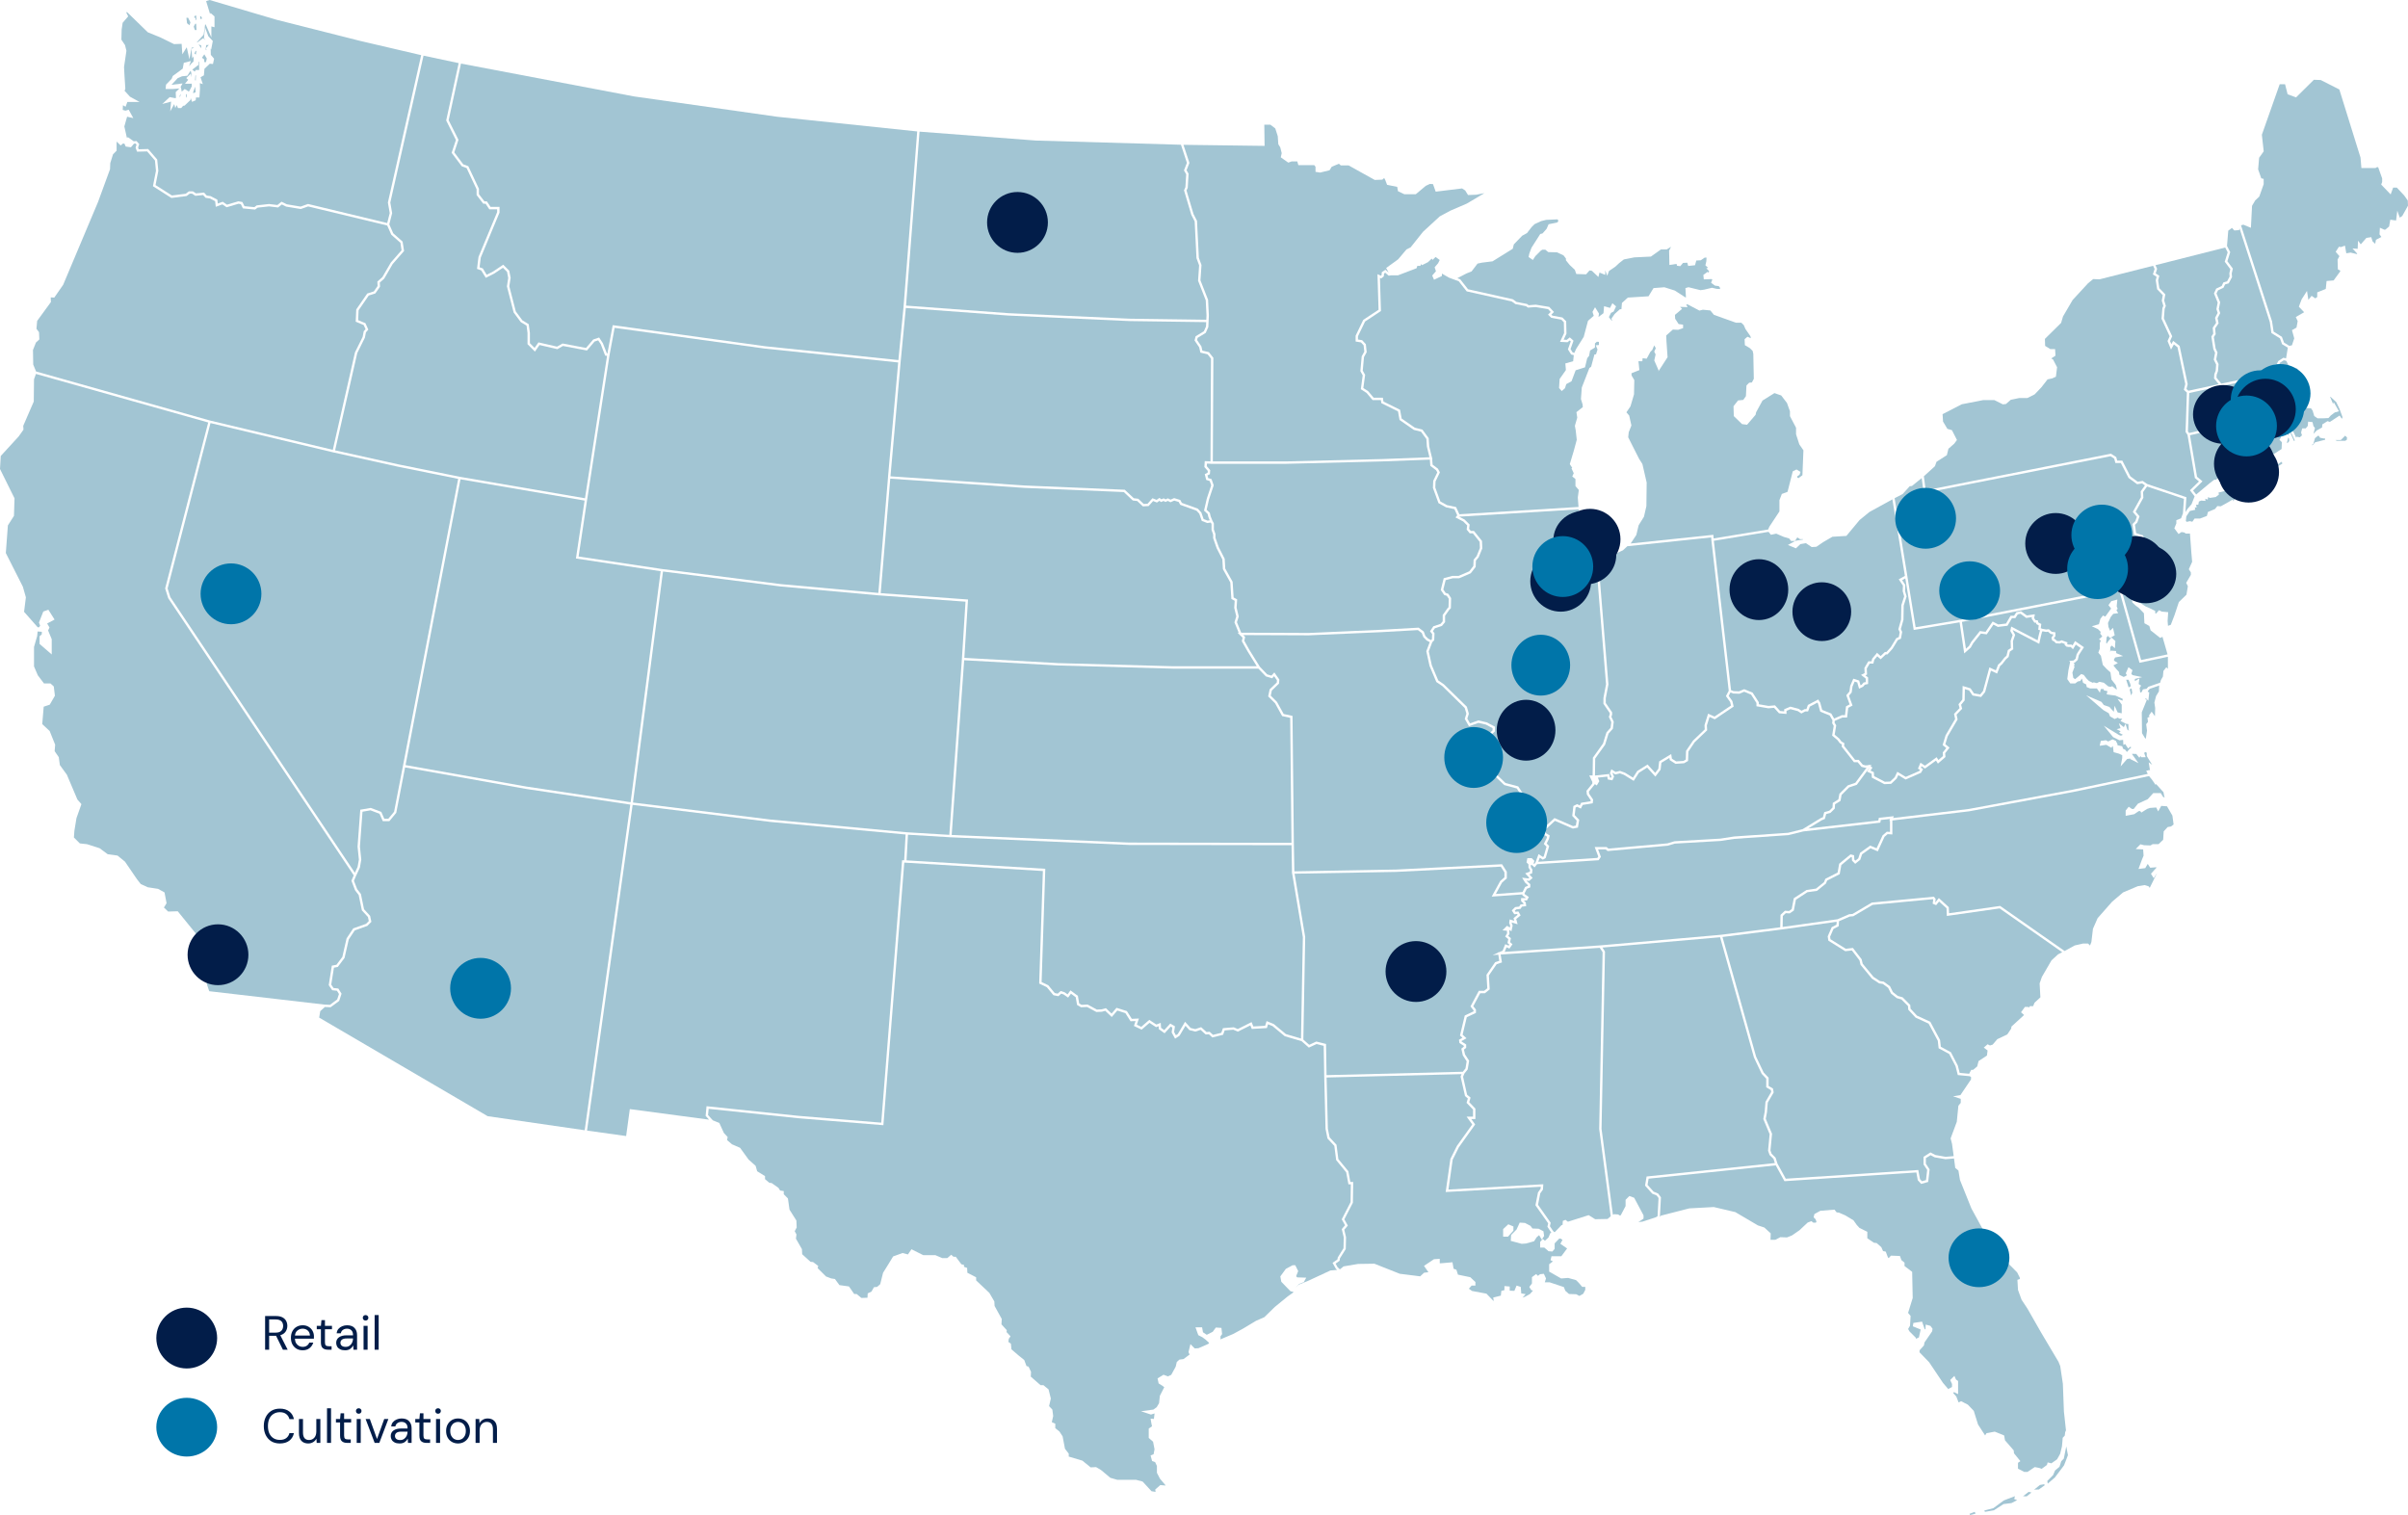 <svg width="801" height="504" viewBox="0 0 801 504" fill="none" xmlns="http://www.w3.org/2000/svg">
<g clip-path="url(#clip0_524243_16)">
<path d="M134.744 255.288L131.814 270.393L129.525 273.171H127.335L126.246 270.714L123.246 269.57L120.581 270.03L119.73 281.646L120.177 285.973L119.716 288.626L118.461 291.32L117.735 293.01L118.809 295.788L120.051 297.393L121.098 302.475L123.121 304.681L123.539 306.663L122.186 308.018L118.014 309.498L116.019 312.499L114.61 318.67L112.363 321.671L111.079 321.909L110.186 327.549L110.954 328.68L112.545 328.847L113.619 330.578L112.824 332.98L109.977 335.074L108.066 334.99L106.531 336.372L106.168 338.522L162.217 371.316L194.49 375.993L209.657 267.657L174.928 262.436L134.744 255.288Z" fill="#A2C5D3"/>
<path d="M501.833 314.579L502.07 314.244L501.456 313.714L501.721 312.402L500.675 311.55L501.317 310.489L501.261 309.623L499.782 309.498L501.303 307.976L502.238 308.548L502.363 307.976L502.014 307.013L502.182 305.854L503.703 306.315L503.466 305.421L504.805 304.332L504.652 304.053L503.703 304.137L502.88 302.88L503.982 301.763L505.335 301.596L505.782 300.898L506.8 300.744L506.786 300.563L505.977 299.753V298.762H507.456L507.512 298.65L506.438 297.882L506.382 297.547L496.196 298.273L499.028 293.094L500.438 291.851V290.218L499.224 288.305L464.509 290.05L430.631 290.651L434.161 311.69V311.731L433.547 345.838L435.5 347.569L437.859 346.48L441.096 347.29L441.263 357.663L486.596 356.532L487.475 355.429L487.866 353.056L486.596 351.101L486.094 348.853L486.917 348.197V347.904L485.466 346.955L485.313 345.894L486.471 345.237L485.648 344.484L487.238 337.824L490.168 336.442V336.135L489.136 334.809L491.912 329.615H493.671L494.731 328.778L494.466 324.268L497.34 320.094L498.721 319.633L498.401 317.595L496.503 317.721L498.289 316.939L498.275 316.813L498.638 316.785L499.824 316.269L500.703 314.105L501.833 314.579Z" fill="#A2C5D3"/>
<path d="M112.084 329.587L110.508 329.42L109.35 327.731L110.382 321.239L111.917 320.946L113.884 318.321L115.28 312.178L117.498 308.842L121.754 307.334L122.675 306.412L122.396 305.058L120.373 302.852L119.312 297.743L118.112 296.179L116.898 292.982L117.666 291.195L55.952 198.998L54.933 195.759L54.961 195.647L69.263 140.544L11.958 124.391L11.316 126.178L11.232 133.577L7.73 141.661L7.814 142.931L6.209 145.193L0.251 151.685L0 156.012L4.828 165.771V165.813L4.646 171.607L2.623 174.776L1.939 183.976L7.604 195.173L8.609 198.705L8.009 203.535L12.53 208.659L12.948 208.701L13.367 208.17L12.962 207.095L14.399 203.437L16.088 202.837L18.153 206.104L15.683 207.416L16.465 208.742L16.004 209.734L17.204 212.638V217.719L13.172 214.215V211.66L13.883 211.032L13.925 210.18L12.516 210.069L12.362 211.604L11.316 215.234V221.698L12.586 224.658L14.637 227.366H16.785L17.888 228.357L18.265 231.443L16.548 234.416L14.539 235.087L14.051 240.88L16.52 243.184L18.348 247.735L18.181 249.885L19.548 251.881L19.911 254.506L22.241 257.717L22.255 257.745L25.743 265.968L27.083 267.504L25.436 272.167L24.753 276.341L24.585 278.602L26.553 280.571L28.953 280.836L33.138 282.176L35.831 284.173L39.096 284.62L41.594 286.658L41.622 286.714L45.571 292.493L46.812 294.085L49.142 295.16L52.575 295.691L54.724 296.877L55.407 300.465L54.528 301.903L55.938 303.243L59.119 303.146L65.426 310.908L65.956 312.22L67.016 313.463L68.635 317.804L68.998 324.827L68.816 327.41L69.598 329.741L107.954 334.195L109.74 334.278L112.154 332.491L112.754 330.676L112.084 329.587Z" fill="#A2C5D3"/>
<path d="M514.977 406.944L510.763 400.969V400.955V400.885L511.6 396.669L512.466 395.455L512.521 394.785L480.89 396.544L482.453 385.542L484.615 381.215L489.722 374.067L487.852 371.47H489.987V369.125L487.839 366.877L488.271 365.411L487.308 364.615V364.545L485.843 358.109L486.178 357.328L441.277 358.445L441.71 375.519L442.296 378.367L444.584 380.838L445.198 385.598L448.519 389.633L449.175 393.193H450.124L450.026 400.104L447.179 405.632L448.351 407.712L447.166 409.094L447.752 411.579V411.607L447.654 415.516L445.714 418.616L445.617 419.411L444.277 420.361L444.947 421.575L445.7 422.273L446.928 421.282L451.742 420.472L457.17 420.389L465.625 423.739L472.42 424.591L473.704 423.39L475.155 423.223L473.676 421.115L476.997 418.895L478.923 418.769V420.263L479.816 420.207L483.15 419.914L483.527 422.064L484.462 422.399L484.978 424.033L489.08 424.884L490.783 426.49V427.676H489.513L488.606 428.709L489.666 429.463L494.452 430.357L496.754 432.744L496.88 432.716L496.699 431.655L499.238 431.013L499.419 429.435L500.438 429.184V427.83L502.196 427.983V429.366L503.745 429.421L504.484 427.662L505.866 428.123L506.033 430.273L507.498 430.51L506.466 431.669L507.275 431.39L508.935 430.468L509.94 429.324L509.382 429.184L508.712 428.123L509.591 426.95V424.856L510.987 423.837L511.587 424.437L512.284 423.879L513.554 423.753L514.265 425.289L513.861 426.587H515.493L520.209 428.165L520.684 429.393L521.912 430.468L524.326 430.552L525.358 431.111L526.642 430.399L527.325 429.1V428.095H526.307L525.149 426.741L524.27 425.861L521.633 425.121L519.303 425.303L515.312 423.013V420.57L516.554 419.621L515.772 419.216L516.093 417.918H519.358L521.284 415.321L519.051 413.771L519.749 412.459L519.093 412.026H518.675L517.14 413.632V415.461L516.386 416.34L515.089 416.228L513.693 415.014H512.312V413.157L513.191 412.124L513.917 412.766L515.089 411.663L515.731 410.169L516.065 410.044L515.87 409.82L514.726 408.089L514.991 406.958L514.977 406.944ZM501.624 411.384H500.006V408.885L501.722 407.28L503.424 408.005V409.388L501.624 411.384ZM512.842 412.347L511.977 410.895L511.14 411.607L510.303 412.92L507.624 413.674L506.159 413.771L502.545 412.794L502.657 410.826L504.47 409.011L505.517 406.721L507.275 406.833L509.103 407.796L509.745 408.676L511.838 408.759L513.414 409.597L513.638 411.175L512.856 412.347H512.842Z" fill="#A2C5D3"/>
<path d="M432.767 345.488L433.381 311.759L429.837 290.678H429.781V290.301L429.711 289.882H429.767L429.613 281.171L375.573 281.087L316.51 278.546L315.715 278.518V278.504L302.027 277.681L301.553 286.211L347.709 289.017L346.481 326.697L348.7 327.758L350.849 330.355L351.839 330.55L352.83 329.657L354.156 330.104L355.118 330.788L356.081 329.461L358.551 331.29L358.983 333.817L359.779 334.278L361.788 334.18L364.871 335.855L366.462 335.772L367.871 335.381L369.755 337.182L371.401 335.269L374.862 336.358L376.48 338.927L378.852 338.829L378.155 340.881L379.634 341.593L382.299 339.276L384.657 340.826L386.108 340.267L386.22 341.928L387.28 342.682L389.275 340.504L390.838 341.412L390.559 343.311L391.159 344.399L391.787 343.981L394.201 339.904L396.056 341.97L397.591 342.347L399.545 341.705L401.345 343.325L402.391 343.241L403.507 344.26L406.256 343.576L406.8 342.04L410.4 341.747L411.726 342.333L416.33 340.016L416.916 341.468L420.837 341.244L421.325 339.681L423.711 340.658L427.73 343.995L432.767 345.488Z" fill="#A2C5D3"/>
<path d="M443.26 420.11L444.906 418.951L444.976 418.336L446.901 415.265L446.985 411.649L446.329 408.871L447.418 407.601L446.315 405.632L449.259 399.908L449.343 393.975H448.548L447.794 389.982L444.46 385.919L443.846 381.187L441.571 378.744L440.929 375.574L440.497 358.472L440.483 357.677L440.316 347.904L437.93 347.318L435.376 348.504L432.962 346.368L427.353 344.707L423.293 341.342L421.814 340.742L421.423 341.999L416.386 342.292L415.926 341.105L411.754 343.199L410.261 342.543L407.372 342.78L406.856 344.232L403.284 345.126L402.112 344.051L401.066 344.135L399.35 342.599L397.619 343.171L395.638 342.683L394.34 341.231L392.373 344.54L390.88 345.531L389.736 343.451L389.973 341.831L389.429 341.51L387.392 343.73L385.466 342.362L385.397 341.384L384.559 341.705L382.369 340.267L379.76 342.529L377.192 341.301L377.736 339.667L376.062 339.737L374.346 337.029L371.667 336.177L369.811 338.327L367.648 336.261L366.546 336.568L364.69 336.652L361.607 334.99L359.583 335.074L358.272 334.306L357.825 331.737L356.249 330.565L355.3 331.877L353.793 330.816L353.012 330.551L352.077 331.402L350.43 331.081L348.198 328.401L345.672 327.186L345.686 326.921L346.9 289.757L301.12 286.979H300.799L293.851 374.318L265.554 372L235.737 368.873L235.527 370.939L237.104 372.685L239.281 373.578L240.802 376.915L242.043 378.241L241.862 379.274L243.494 380.67L246.173 381.829L249.02 385.752L251.35 387.832L251.866 389.633L254.476 391.252V392.258L255.913 393.472L256.68 393.556L258.94 395.148L259.499 396.041L260.713 396.236V397.284L262.094 398.68L262.624 402.407L264.912 406.037L265.01 408.354L264.354 409.583L264.94 410.658L264.759 412.054L266.754 415.544L266.838 417.234L269.615 419.76L270.466 419.844L272.168 421.129L271.987 421.869L274.749 424.633L276.479 425.289L277.735 425.484L279.228 427.509L282.395 427.956L284.14 430.468H284.949L286.526 431.781L288.563 431.711L288.632 430.259L289.874 429.687L290.711 428.207L291.758 428.109L292.79 427.216L293.739 423.418L295.525 420.542L297.088 417.974L300.241 416.829L302.013 417.303L303.199 415.586L307.106 417.541H311.125L313.413 418.518H315.115L316.413 417.415L317.166 418.071H317.92L319.803 420.584L320.669 420.794V421.436L321.701 421.785L321.785 423.404L324.701 424.912V425.945L329.096 430.092L330.757 432.939L330.84 434.447L333.226 438.775L333.129 440.562L334.901 442.517L334.817 443.131L336.142 444.555L335.57 445.351L335.431 446.412L336.268 446.998L336.449 448.869L338.877 450.963L340.705 452.429L341.459 454.453L342.142 454.621L342.965 456.38L342.882 457.957L346.133 460.805H347.096L348.798 462.215L349.551 465.245L348.965 467.772L350.054 468.931L350.333 471.067L349.872 473.105L351.03 473.607V475.087L352.426 476.232L353.472 477.838L354.253 481.956L355.509 483.575V484.553L360.044 485.907L362.793 488.141L364.607 488.057L366.253 489.034L369.351 491.617L371.681 492.287H377.904L380.08 492.859L383.052 496.084L384.211 496.266L384.392 496.322L384.28 495.512L385.969 494.032L387.699 494.186L387.713 494.116L385.843 491.896L384.838 489.956V487.666L384.238 486.396L383.234 486.033L382.731 484.176L383.736 483.771L384.043 482.124L383.555 479.611L382.118 478.354V475.241L383.206 474.473L382.997 473.51L382.731 471.932L383.834 472.03L384.057 470.201L382.857 470.578L379.55 469.475L383.666 468.917L384.755 468.135L385.55 466.795L385.815 464.337L387.28 461.475L386.666 461.001L385.41 460.219L385.048 458.544L387.029 457.329L388.466 457.874L389.596 457.371L391.089 454.635L391.452 453.071L392.345 452.289L393.671 452.122L395.708 450.614L395.345 449.804L395.987 447.138L397.41 448.576L398.652 448.506L401.931 447.068L402.224 446.733L400.954 445.588L399.936 444.834L398.61 444.164L397.661 441.553H399.866L400.159 443.201L401.415 444.038L403.396 443.047L404.442 441.623L406.298 441.749L406.521 443.815L405.991 444.541V445.546L405.838 445.686L406.228 445.448L410.163 443.787L413.386 442.042L417.809 439.389L420.558 438.189L424.046 434.782L428.372 431.25L430.214 429.952V429.77L429.265 429.547L426.209 426.392L425.888 424.619L427.716 422.12L429.99 420.891H430.855L431.832 422.846L431.148 424.549L431.497 424.94L434.511 425.038L433.702 426.518L432.069 427.16L430.925 428.416L431.972 427.369L435.111 426.099L442.534 422.65L444.78 422.455L444.348 422.05L443.26 420.11Z" fill="#A2C5D3"/>
<path d="M315.784 277.723L319.97 219.199L321.17 200.156L292.887 198.104L292.106 198.048L259.582 195.089L220.541 190.119L210.551 266.973L256.331 272.641L301.692 276.871L315.784 277.723Z" fill="#A2C5D3"/>
<path d="M130.447 70.907L129.498 74.635L130.81 77.608L133.921 80.373L134.409 83.5L130.628 87.828L127.81 92.686L126.331 94.012L126.414 95.367L124.852 97.614L122.661 98.312L119.284 103.213L119.131 106.507L121.559 107.513L122.521 109.649L121.726 110.556L121.377 112.343L118.838 117.453L111.471 149.814L132.498 154.477L152.939 158.609L194.589 165.757L201.928 118.374L201.3 118.304L199.835 114.507L198.97 113.222L197.784 113.613L195.245 116.601L187.263 115.093L185.408 116.154L185.338 116.14L179.464 114.772L177.943 116.964L175.473 114.493V110.751L175.152 108.322L173.227 107.15L170.855 103.952L168.622 95.269L169.055 92.449L168.664 90.438L167.297 89.07L164.367 91.025L161.59 92.421L160.069 89.95L158.674 89.447L159.162 85.482L165.371 70.558V69.623H162.748L162.692 69.525L161.52 67.766H160.753L158.534 64.876V62.977L155.213 55.913L153.595 55.313L150.232 50.831L151.655 46.574L148.418 40.082L148.446 39.942L152.576 20.997L140.884 18.512L129.833 67.389L130.447 70.907Z" fill="#A2C5D3"/>
<path d="M429.167 238.8L426.488 238.214L424.144 233.97L421.842 231.666L422.344 229.307L424.702 227.045L424.758 226.291L423.809 224.951L423.181 225.649L421.088 225.021L418.591 222.438H390.322L351.951 221.377L320.724 219.646L316.566 277.765L375.588 280.292L429.6 280.376L429.167 238.8Z" fill="#A2C5D3"/>
<path d="M152.507 46.504L151.112 50.692L154.084 54.657L155.786 55.285L159.316 62.81V64.611L161.144 66.984H161.953L163.181 68.827H166.167V70.712L159.93 85.678L159.526 88.917L160.6 89.294L161.884 91.402L163.991 90.341L167.409 88.051L167.521 88.177L169.39 90.048L169.865 92.435L169.418 95.227L171.581 103.604L173.772 106.563L175.878 107.848L176.269 110.724V114.172L177.832 115.736L179.116 113.893L185.283 115.317L187.125 114.27L194.938 115.749L197.324 112.943L199.292 112.273L200.547 114.186L201.873 117.564L202.054 117.592L203.812 108.169L254.49 115.177L298.846 119.784L300.563 101.984L305.097 43.725L258.522 38.839L210.845 32.068L153.344 21.151L149.242 39.984L152.507 46.504Z" fill="#A2C5D3"/>
<path d="M402.739 173.84L401.595 173.994L399.753 173.282L398.93 170.895L397.995 169.889L392.595 167.935L392.065 166.972L390.6 166.539L389.344 167.083L388.465 166.637L387.656 167L387.056 166.651L386.233 167.013L385.661 166.609L384.838 167.181L383.582 166.678L382.075 168.354L380.163 168.451L378.294 166.678L376.801 166.497L373.829 163.691L340.62 162.295L296.138 159.237L292.957 197.322L322.007 199.431L320.779 218.85L351.978 220.595L390.321 221.642H418.06L415.004 216.714L413.078 213.308L413.33 212.149L412.451 211.269H412.353L412.283 211.102L411.655 210.474H412.032L410.623 207.025L411.237 205.057L410.553 202.209L410.706 199.849L409.604 199.249L409.241 193.748L406.786 189.351V189.309L406.604 186.098L404.693 182.342L403.535 179.02V177.791L403.004 176.297V174.315L402.739 173.84Z" fill="#A2C5D3"/>
<path d="M56.663 198.649L118.042 290.344L118.949 288.389L119.382 285.946L118.935 281.66L119.842 269.36L123.33 268.76L126.832 270.086L127.837 272.376H129.163L131.088 270.044L134.046 254.757L152.408 159.307L132.33 155.245L111.289 150.582V150.596L110.521 150.414L70.016 140.739L55.756 195.745L56.663 198.649Z" fill="#A2C5D3"/>
<path d="M335.388 104.176L375.768 106.018L401.26 106.367L401.33 104.929L401.079 99.903L398.526 93.384L398.874 88.274L398.009 85.929L397.995 85.859L397.395 73.643L396.265 71.451L393.851 63.312L394.312 62.265L394.577 57.979L393.837 56.681L394.814 54.182L392.833 48.151L344.569 46.755L305.878 43.795L301.385 101.663L335.388 104.176Z" fill="#A2C5D3"/>
<path d="M118.112 117.146L120.623 112.092L120.986 110.193L121.6 109.509L120.972 108.127L118.321 107.024L118.503 102.947L122.158 97.642L124.349 96.944L125.605 95.143L125.521 93.677L127.195 92.183L129.986 87.367L133.572 83.263L133.195 80.764L130.153 78.083L128.8 75.012L102.498 68.674L100.057 69.539L95.159 68.729L93.75 68.017L92.508 69.022L89.494 68.659L85.699 69.078L84.862 69.721L80.802 69.33L80.104 67.906L79.337 67.78L75.374 68.953L73.979 67.989L71.774 68.799L71.565 66.928L69.793 66.007L68.397 65.811L67.56 64.89L64.979 65.141L63.918 64.429H63.109L62.077 65.211L57.012 65.853L50.872 61.944L51.877 56.807L51.542 53.386L48.933 50.371L45.584 50.455L45.096 49.1L45.417 48.123L45.082 47.746L44.566 47.802L43.561 48.989L41.817 48.751L41.384 47.788L40.896 47.746L40.142 48.388L38.789 47.104V50.133L37.603 51.32L36.682 54.252L36.599 56.29L32.622 67.166L21.013 94.738L18.055 98.996L16.869 98.927L16.939 100.476L12.362 106.745L12.125 109.383L12.976 110.5L13.088 112.915L11.957 113.948L10.967 116.42L11.05 121.278L11.999 123.581L69.835 139.888L110.703 149.646L118.084 117.187L118.112 117.146Z" fill="#A2C5D3"/>
<path d="M301.316 102.444L299.6 120.258L296.209 158.455L340.663 161.499L374.15 162.923L377.15 165.743L378.643 165.924L380.457 167.655L381.713 167.586L383.359 165.743L384.741 166.287L385.676 165.631L386.331 166.106L387.099 165.771L387.713 166.12L388.48 165.771L389.373 166.217L390.559 165.701L392.61 166.315L393.141 167.292L398.443 169.205L399.615 170.489L400.382 172.681L401.694 173.184L402.405 173.1L401.959 172.011L401.722 170.992L400.508 169.861L401.443 165.813L402.894 161.457L402.391 160.019L401.233 159.656L400.745 157.729L401.708 157.255L401.763 156.668L400.619 155.356L400.745 153.401L402.656 153.485L402.824 119.309L401.68 117.857L399.294 117.299L398.903 115.54L397.354 113.264L397.703 111.882L400.452 110.193L401.163 108.615L401.233 107.163L375.741 106.814L335.347 104.971L301.316 102.444Z" fill="#A2C5D3"/>
<path d="M194.464 166.525L153.177 159.447L134.898 254.52L175.055 261.654L209.77 266.875L219.761 190.021L191.576 185.791L194.464 166.525Z" fill="#A2C5D3"/>
<path d="M220.247 189.295L259.664 194.307L292.175 197.253L295.356 159.181L295.412 158.4L298.775 120.58L254.39 115.959L204.452 109.062L202.764 118.095L195.299 166.273L192.467 185.135L220.247 189.295Z" fill="#A2C5D3"/>
<path d="M69.738 0L68.566 0.377L69.877 4.677L70.045 4.314L71.356 5.473V9.061L70.31 8.795V12.467L68.426 8.153H68.231L67.743 11.546L65.51 14.031L65.594 14.142L67.561 12.718L68.371 13.374L67.84 12.718L68.203 9.116L69.291 12.034L70.784 13.626L70.24 16.502L70.073 16.097L70.129 18.247L71.217 19.531L70.84 21.29L69.794 21.192L68.008 22.896L67.826 25.06L66.71 25.702L67.464 27.991L66.473 27.656L66.529 29.485L66.333 32.431H65.189L65.106 33.352L63.878 33.883L63.529 32.808L63.431 32.738L63.347 33.283L61.408 35.126L60.906 35.209L60.264 35.949H59.203L58.813 34.944L58.31 35.935L57.948 34.637L56.622 37.024L56.915 33.799L53.971 34.595L56.455 32.305L58.338 32.668L58.534 32.529L58.45 30.644L59.664 29.429L57.445 29.611H55.087L55.227 28.159L57.111 26.191L57.473 25.269L60.78 22.84L61.143 20.899L63.501 20.299L62.901 22.016L63.78 21.011L64.352 20.494L64.422 19.419L64.24 18.749L63.92 19.447L63.71 16.25L64.506 15.804L64.464 15.748L63.752 15.86L63.013 19.727L62.134 15.804H62.064L60.655 18.065L60.417 14.589L57.892 14.673L53.343 12.439L49.157 10.736L49.102 10.68L42.348 4.104L42.013 4.063L41.986 4.132L42.641 5.445L40.799 7.581L40.465 9.828L40.381 13.193L41.581 14.994L42.055 16.893L41.26 22.296L41.427 25.423L41.692 29.541L41.413 30.267L41.469 30.211L43.213 32.152L46.437 33.925H42.362L41.776 35.502L40.897 35.014L40.827 36.563L41.734 36.815L42.809 36.494L44.343 39.286L42.279 38.825L41.358 42.064L42.195 45.791L42.599 45.666L44.483 47.006L45.404 46.922L46.311 47.941L45.934 49.086L46.13 49.659L49.283 49.575L52.297 53.065L52.673 56.849L51.739 61.567L57.194 65.03L61.771 64.457L62.845 63.647H64.157L65.189 64.332L67.882 64.066L68.789 65.071L70.031 65.239L72.305 66.426L72.445 67.71L74.091 67.11L75.514 68.087L79.282 66.97L80.621 67.194L81.319 68.59L84.626 68.911L85.379 68.324L89.495 67.864L92.272 68.199L93.653 67.096L95.412 67.961L99.988 68.729L102.458 67.85L128.801 74.202L129.638 70.879L129.024 67.375L140.103 18.345L119.773 13.598L91.937 6.562L69.738 0Z" fill="#A2C5D3"/>
<path d="M478.461 167.293L476.648 162.309L476.745 159.949L478.099 157.157L477.708 156.445L475.782 154.979L475.629 152.899L459.681 153.499L427.812 154.295H403.436V154.309L403.032 154.295H402.641V154.267L401.483 154.225L401.427 155.077L402.571 156.403L402.459 157.757L401.664 158.148L401.887 159.042L403.004 159.377L403.729 161.457L402.194 166.05L401.371 169.596L402.432 170.573L402.725 171.802L403.311 173.24L403.785 174.105V176.158L404.315 177.651V178.894L405.431 182.049L407.385 185.888L407.566 189.127L410.022 193.525L410.357 198.76L411.529 199.389L411.347 202.139L412.059 205.085L411.459 206.983L412.882 210.473L435.347 210.571L459.206 209.51L471.904 208.798L473.606 210.096L474.136 211.534L475.001 212.4L476.006 212.944L476.313 212.637L476.382 210.92L475.685 210.013L476.787 208.337L479.187 207.542L479.899 206.69V204.596L481.503 202.334L481.838 201.999L481.922 199.207L481.266 198.202L480.401 197.937L479.257 196.261L480.233 192.352L483.136 191.57H485.215L488.731 190.063L490.084 188.304L490.182 186.196L491.187 184.995L492.275 182.314L492.191 180.248L489.931 177.414H488.884L487.866 176.172L488.047 174.79L486.736 173.477L484.154 172.137L484.74 171.425L483.791 169.373L481.029 168.772L478.475 167.362L478.461 167.293Z" fill="#A2C5D3"/>
<path d="M394.702 56.625L395.372 57.784L395.093 62.461L394.688 63.368L397.005 71.186L398.163 73.434L398.177 73.518L398.791 85.761L399.67 88.163L399.321 93.258L401.86 99.736L402.125 104.916V104.93L401.944 108.797L401.079 110.737L398.386 112.385L398.205 113.111L399.642 115.233L399.949 116.643L402.125 117.145L403.618 119.03V119.17L403.437 153.499H427.799L459.654 152.717L475.49 152.117L474.639 148.557L474.472 146.044L472.686 143.601L470.3 143.015L465.542 139.706L465.026 136.844L459.486 134.108L459.333 133.102H456.584L454.575 130.715L452.663 129.473L453.291 124.866L452.51 123.47V123.414L452.956 118.527L453.821 116.978L453.584 114.856L452.705 113.906L450.933 113.613V111.687L450.947 111.645L453.472 106.409L458.565 103.045L458.203 91.206L459.333 91.709L459.556 91.541L459.64 90.55L460.84 89.74L461.9 90.662L461.091 89.154L465.095 86.25L467.844 82.983L469.239 82.271L473.355 77.106L478.923 71.982L482.425 70.097L487.922 67.724L493.769 64.262L491.02 64.778L488.327 64.876L487.378 63.354L486.346 62.684L477.569 63.759L476.676 61.246L475.63 61.19L474.276 61.819L470.956 64.611H467.132L465.026 63.605L464.774 62.167L461.398 61.483L460.798 59.892L460.435 59.222L459.821 59.766L457.296 59.864L448.589 55.02H445.994L445.366 54.475L442.994 55.466L442.268 56.639L439.143 57.407L437.594 57.169V55.466L437.175 54.936H431.887L431.538 53.707H429.627L428.538 54.098L426.041 52.339L426.348 50.943L425.859 48.989L425.218 47.983L425.036 45.303L424.213 42.734L422.581 41.477H420.557L420.655 48.528L393.67 48.179L395.651 54.196L394.702 56.625Z" fill="#A2C5D3"/>
<path d="M413.915 213.182L415.673 216.309L419.078 221.796L421.52 224.337L422.929 224.755L423.892 223.694L425.566 226.068L425.454 227.408L423.068 229.711L422.706 231.415L424.785 233.495L424.813 233.551L427.003 237.516L429.947 238.158V238.479L430.394 280.766L430.561 289.869L464.481 289.268L499.642 287.495L501.233 289.98V292.214L499.656 293.596L497.577 297.394L506.466 296.751L507.303 295.062L508.251 294.671V294.49L507.289 293.596L506.312 291.977L508.433 292.228L508.698 292.005L507.331 290.539L508.893 289.98L508.949 289.478L508.433 288.626V287.537L507.777 286.881L508.056 285.485H509.507L510.414 286.379L510.149 287.244L510.358 287.412L510.763 286.909L511.782 284.131L513.219 285.066L513.498 284.913L514.433 281.674L513.526 280.766L514.502 278.798L514.614 278.323L513.805 277.834H511.279L509.898 276.341L508.251 272.864V270.91L508.977 270.365L509.033 269.57L507.596 267.964L506.8 265.744L504.54 262.296L500.368 261.165L493.712 254.771L493.322 252.426L495.778 245.753L495.401 243.966L496.489 242.974V242.234L494.285 241.048L491.815 240.475L488.634 241.606L487.238 239.149L487.782 237.418L487.224 235.533L479.787 228.232L477.778 226.877L475.518 221.516L474.443 216.644L475.588 213.615L474.527 213.042L473.467 211.967L472.936 210.585L471.653 209.608L459.249 210.306L435.361 211.353L413.566 211.269L414.18 211.884L413.915 213.182Z" fill="#A2C5D3"/>
<path d="M293.138 373.466L300.072 286.183H300.756L301.245 277.611L256.232 273.423L210.438 267.755V267.769L195.271 376.105L208.276 377.92L209.504 368.957L235.861 372.475L234.717 371.205L235.024 368.008L235.233 368.022L265.623 371.205L293.138 373.466Z" fill="#A2C5D3"/>
<path d="M60.444 30.49L61.448 29.611L62.774 30.434L62.467 30.825L62.997 30.225L63.806 28.689L63.764 27.754L63.625 27.852H61.532L62.606 26.539L61.965 25.981L63.485 24.459L63.722 25.702V24.613L63.444 23.552L63.276 23.691L62.327 25.199L60.541 25.381L59.09 26.023L57.039 28.229L60.723 27.754L59.941 29.15L60.164 28.941L60.444 30.49Z" fill="#A2C5D3"/>
<path d="M59.817 32.459V32.445L60.222 31.203L59.775 31.803L59.817 32.459Z" fill="#A2C5D3"/>
<path d="M61.924 32.403L62.092 32.431L62.147 31.203L61.812 31.622L61.924 32.403Z" fill="#A2C5D3"/>
<path d="M68.691 16.725L68.524 16.013L69.459 14.952L68.594 14.994L68.398 16.474L68.691 16.725Z" fill="#A2C5D3"/>
<path d="M64.91 7.944L64.449 8.851L64.742 9.773L64.966 10.052L65.37 9.954L65.245 7.874L64.91 7.944Z" fill="#A2C5D3"/>
<path d="M67.937 20.648H68.537L68.788 19.447L67.965 18.079L67.184 19.196L67.937 19.796V20.648Z" fill="#A2C5D3"/>
<path d="M63.04 8.405L63.347 7.441L62.566 5.892L62.008 5.933L62.217 7.734L63.04 8.405Z" fill="#A2C5D3"/>
<path d="M66.906 15.092L66.068 14.812L66.989 16.069L66.906 15.092Z" fill="#A2C5D3"/>
<path d="M66.933 6.241L67.24 6.171L66.919 5.459L66.584 5.375L66.654 6.366L66.933 6.241Z" fill="#A2C5D3"/>
<path d="M66.263 23.287L66.193 20.55H66.012V21.583L63.961 23.161L64.756 23.817L65.147 23.287H66.263Z" fill="#A2C5D3"/>
<path d="M64.938 6.645L65.37 6.506L65.245 5.193L64.994 5.124L64.533 5.766L65.133 6.073L64.938 6.645Z" fill="#A2C5D3"/>
<path d="M65.076 16.948L64.672 17.8L65.146 18.149L65.328 16.948H65.076Z" fill="#A2C5D3"/>
<path d="M65.006 25.046L64.881 26.679L65.104 26.791L65.174 25.046H65.006Z" fill="#A2C5D3"/>
<path d="M64.268 30.616L64.227 30.937H64.534L65.078 30.616L64.91 28.829L64.268 30.616Z" fill="#A2C5D3"/>
<path d="M551.061 397.688L549.582 397.074L547.209 394.407L547.726 391.378L548.019 391.35L590.38 386.91L589.948 385.528L588.622 384.216L588.134 382.82V382.736L588.65 377.291L586.543 372.265L587.003 369.878L587.269 366.555L589.166 363.261L589.055 362.618L587.52 361.711V358.835L586.013 357.23L583.418 351.757L572.171 311.787L533.033 315.221L533.884 316.534V316.659L532.74 375.532L536.521 404.124L536.912 403.915L538.28 404.012L538.768 404.347L539.117 404.292L540.735 401.22V399.14L541.991 397.87L543.596 398.456L546.707 404.306V405.394L544.991 406.553L546.4 406.386L550.628 405.004L551.368 404.599L551.702 398.54L551.061 397.688Z" fill="#A2C5D3"/>
<path d="M643.527 384.998L642.188 384.286L640.625 385.277V387.134L641.867 389.005L641.392 393.193L639.048 393.849L637.932 392.621L637.458 390.038L593.576 392.942L590.687 387.679L548.396 392.104L548.047 394.17L550.056 396.418L551.563 397.046L552.498 398.303L552.149 404.809L552.498 404.404L561.916 401.988L570.051 401.542H570.079L577.264 403.231L577.32 403.273L584.743 407.643L586.892 408.355L589.013 410.295L588.943 412.445H590.548L592.222 411.566L594.427 411.649L596.073 410.993L598.557 409.276L601.319 406.693L602.561 406.233L603.161 406.735H604.026L604.236 406.386L603.915 405.59L603.287 404.962L603.552 403.873L605.533 402.784L610.221 402.407L610.947 403.315L611.714 403.399L613.835 404.32L616.542 405.953L617.63 407.489L618.537 408.48L621.147 409.779V411.929L623.351 413.422L624.244 413.52L625.807 414.888L626.379 416.187L627.272 416.368L628.012 418.323L628.263 418.532L629.002 417.708L632.002 417.82L632.49 419.202L633.523 420.04V421.171L636.062 423.097L636.244 431.795L634.709 436.751L635.546 437.77L635.351 441.009L634.723 442.112L635.197 442.936L637.262 445.002L637.332 445.365L638.309 444.918L638.895 442.279L636.286 441.218L636.467 440.102L639.355 439.655L640.206 442.112L640.486 442.265L640.569 440.646L642.132 441.065L642.844 442.014L642.718 442.88L640.165 446.579L639.983 447.571L638.518 449.218V449.874L641.699 453.155L646.346 460.079L648.006 462.02V462.327L648.034 462.09L649.318 461.406V460.401L648.718 459.088L650.113 457.706L650.643 458.921L651.341 459.409V463.779L649.988 463.095L649.708 463.402L650.755 464.603L651.508 466.543L652.346 466.125L654.606 467.297L656.559 469.349L656.587 469.433L657.969 473.873L660.327 477.517L660.801 476.763L663.536 476.26L666.661 477.53L666.94 479.136L669.843 482.487L669.94 483.464L672.061 486.075L671.266 486.633V488.574L673.331 489.649H674.433L676.847 488.043L678.382 488.35L679.149 488.629L680.893 487.345L681.131 486.493L682.372 486.801L684.27 485.46L685.289 483.645L685.889 481.188L686.014 479.834L686.14 478.312L686.823 477.572L686.963 476.428L687.228 475.827L686.544 469.573L686.196 460.359L685.317 454.453L684.744 453.029L678.954 443.285L674.391 435.299L672.452 432.367L672.438 432.325L671.266 429.1L671.071 425.75L671.88 425.485V425.066L670.987 423.279L667.485 419.761L660.801 411.217L655.764 402.002L651.969 392.551L651.453 389.396L650.392 388.516L649.988 385.389L647.155 385.626L643.527 384.998Z" fill="#A2C5D3"/>
<path d="M651.243 357.635L650.49 354.689L648.369 350.612L644.867 348.728L644.588 346.229L641.532 340.519L637.192 338.522L634.765 335.898L634.667 334.669L632.476 332.477L630.928 332.044L629.03 330.537L628.067 328.61L626.295 327.312L625.081 327.144L622.681 325.567L618.886 320.96L618.537 319.466L616.012 316.185L613.807 316.436L608.184 312.932L607.961 311.494L609.286 308.451L610.891 307.613L610.933 306.636L593.813 309.051L592.166 309.274L572.967 311.704L584.157 351.506L586.669 356.783L588.315 358.514V361.264L589.766 362.116L590.003 363.414L588.036 366.793L587.771 370.004L587.366 372.182L589.459 377.166L588.929 382.722L589.306 383.783L590.631 385.11L591.259 387.092L594.022 392.118L638.099 389.214L638.671 392.258L639.313 392.956L640.667 392.579L641.057 389.2L639.844 387.371V384.844L642.146 383.364L643.792 384.23L647.183 384.83L649.876 384.607L649.332 380.558L648.857 378.702L650.908 373.187L651.438 367.84L652.22 366.891V365.55L649.666 364.699L652.122 364.294L655.638 359.087V358.235L655.15 358.012L651.243 357.635Z" fill="#A2C5D3"/>
<path d="M531.958 375.546L533.088 316.757L532.139 315.305L499.182 317.539L499.615 320.164L497.843 320.764L495.261 324.505L495.54 329.14L493.95 330.411H492.387L490.071 334.725L490.964 335.856V336.944L487.922 338.382L486.527 344.204L487.81 345.391L486.164 346.312L486.192 346.48L487.713 347.471V348.588L486.973 349.16L487.336 350.78L488.703 352.874L488.215 355.764L487.127 357.118L486.68 358.193L488.02 364.182L489.178 365.131L488.731 366.653L490.782 368.803V372.265H489.401L490.699 374.066L485.285 381.661L483.22 385.793L481.811 395.72L513.372 393.961L513.247 395.747L512.354 396.99L511.614 400.787L515.828 406.777L515.563 407.921L516.512 409.345L516.93 409.834L517.195 409.876L519.428 407.544L519.777 407.489L519.86 406.148L520.739 405.799L521.549 406.428L528.455 404.236L530.618 405.59L534.748 405.506L535.795 404.599L531.958 375.588V375.546Z" fill="#A2C5D3"/>
<path d="M647.587 304.709L647.489 302.141L645.019 299.907L644.043 301.121L642.871 300.619L643.066 299.265L642.954 299.125L622.89 301.024L616.472 304.807L615.313 304.905L611.728 306.454L611.644 308.102L609.9 309.023L608.77 311.606L608.909 312.458L613.988 315.627L616.36 315.347L619.262 319.117L619.611 320.597L623.211 324.967L625.36 326.377L626.601 326.558L628.694 328.08L629.657 330.02L631.29 331.319L632.894 331.765L635.434 334.32L635.531 335.563L637.666 337.866L642.103 339.905L645.354 345.978L645.605 348.225L648.954 350.04L651.242 354.452L651.87 356.909L655.024 357.202L655.707 355.904H656.335L657.703 354.759L658.149 352.986L660.94 351.143L661.149 349.454L659.893 348.504L661.149 347.388L661.944 347.792L662.837 347.513L664.386 345.698L667.707 344.121L669.005 342.18L669.088 341.51L673.246 337.699L673.232 337.601L672.27 336.749L673.567 334.976H674.656L674.837 335.2L675.256 334.711H676.302L676.776 333.566L678.716 331.779L678.465 327.144L679.218 324.98L682.413 319.48L684.604 317.47L685.985 316.771L665.154 302.196L647.587 304.709Z" fill="#A2C5D3"/>
<path d="M488.872 174.51L488.69 175.934L489.262 176.632H490.309L492.974 179.955L493.072 182.454L491.872 185.4L490.951 186.489L490.867 188.597L489.235 190.705L485.384 192.366H483.249L480.891 192.994L480.109 196.108L480.891 197.252L481.77 197.518L482.705 198.983L482.621 202.334L482.091 202.865L480.695 204.847V206.969L479.649 208.226L477.305 209.007L476.649 209.971L477.179 210.655L477.081 212.972L476.426 213.642L475.268 216.7L476.286 221.307L478.421 226.347L480.305 227.645L487.937 235.1L488.607 237.432L488.09 239.051L488.983 240.643L491.774 239.651L494.565 240.308L497.285 241.759V243.309L496.267 244.245L496.588 245.808L494.132 252.495L494.439 254.38L500.774 260.467L505.029 261.612L507.527 265.423L508.294 267.559L509.843 269.29L509.732 270.784L509.048 271.301V272.683L510.555 275.894L511.629 277.039H513.457L513.234 275.712L517.085 272.138L523.266 274.819L524.187 274.637L524.466 272.99L522.987 271.412L523.378 268.118L524.619 267.503L525.498 267.936L525.945 267.057L529.098 266.54L529.126 266.191L527.842 264.292L527.731 263.064L529.67 260.676V260.118L528.652 257.954H529.768L529.852 252.063L533.214 247.358L534.373 243.644L535.754 242.095L535.977 240.224L535.168 238.507L535.461 237.627V237.194L533.354 234.123L533.368 232.168L534.233 227.645L530.647 183.641L529.252 180.82L528.219 177.288L525.205 173.198L525.122 169.442L485.411 171.872L485.384 171.886L487.197 172.835L488.872 174.51Z" fill="#A2C5D3"/>
<path d="M534.149 233.872L536.256 236.957V237.753L536.018 238.451L536.8 240.084L536.507 242.43L535.07 244.049L533.939 247.721L533.898 247.777L530.633 252.328L530.549 257.996L535.307 257.479L535.502 258.638L535.893 258.708L536.046 258.359L535.516 257.228L536.004 255.916L537.414 256.795L538.865 256.446L540.539 257.047L543.204 258.694L544.613 256.488L548.046 254.324L550.585 257.116L551.632 255.734L551.911 253.277L555.915 250.848L556.153 252.398L557.562 253.291L559.976 253.138L560.757 252.677L560.841 249.787L563.157 246.381L567.064 242.639L566.98 241.243L568.18 237.418L570.329 238.381L575.798 234.709L575.519 233.551L574.11 231.568L575.045 229.795L569.31 180.025L569.282 179.815L569.268 179.606L569.227 179.243H569.241L569.199 178.782L541.307 181.714L539.855 183.068L539.828 183.082L535.181 185.176L531.47 184.073L535.028 227.687L534.149 232.28V233.872Z" fill="#A2C5D3"/>
<path d="M620.447 255.413L619.205 255.106L617.922 253.556H616.694L612.606 248.363L612.689 247.665L611.964 247.218L611.238 246.227L609.438 244.705L609.969 241.466L609.452 240.601L609.55 239.624L608.615 238.004L605.49 236.748L604.75 234.067L604.541 233.732L602.015 235.072L601.443 236.678H600.48L599.211 237.362L599.113 237.292L598.025 236.566L595.583 235.91L594.271 236.454V237.501L591.76 237.278L590.127 235.463L588.244 235.631L584.267 234.947V233.858L582.467 231.066L580.193 230.116L578.588 230.786L576.509 230.703L575.63 230.354L575.03 231.498L576.258 233.216L576.691 235.058L570.398 239.288L568.668 238.493L567.775 241.341L567.872 242.946L563.728 246.911L561.621 250.038L561.524 253.138L560.212 253.905L557.352 254.101L555.426 252.872L555.315 252.132L552.65 253.752L552.385 256.041L550.64 258.359L547.906 255.343L545.185 257.061L543.441 259.769L540.162 257.745L538.822 257.27L537.287 257.633L536.408 257.089L536.38 257.2L536.911 258.345L536.352 259.588L534.818 259.308L534.65 258.345L531.511 258.694L531.999 259.881L531.148 261.305L530.464 260.802V260.956L528.539 263.315L528.609 264.027L529.948 265.996L529.809 267.224L526.474 267.769L525.86 268.997L524.618 268.383L524.116 268.634L523.809 271.147L525.316 272.739L524.883 275.307L523.181 275.642L517.237 273.06L514.07 275.992L514.279 277.192L515.507 277.946L515.228 279.105L514.488 280.613L515.325 281.45L514.167 285.429L513.204 285.987L512.186 285.331L511.684 286.672L531.343 285.401L531.65 284.94L530.464 281.785H534.427L535.027 282.302L554.659 280.557L556.989 279.859L572.254 278.979L576.83 278.267L594.788 277.039L599.615 275.838L605.671 272.138L606.369 271.873L606.815 270.17L608.517 269.681L609.564 268.648L609.662 267.098L611.517 265.94L611.866 264.055L614.657 261.263L617.168 260.397L620.88 255.385L620.447 255.413Z" fill="#A2C5D3"/>
<path d="M588.552 175.223L591.914 170.127V166.399L592.71 164.319L594.607 163.621L596.351 156.794L597.593 156.18L598.919 156.976L598.612 157.925L597.775 158.525L597.9 158.888L598.235 159.07L599.56 158.093L599.895 149.8L598.528 147.831L597.44 144.467V142.303L595.416 138.436V136.816L594.412 134.038L592.5 131.553L590.254 130.771L586.277 133.256L584.156 137.151L583.975 137.989L581.143 141.298L579.482 141.088L576.733 138.422L576.636 135.127L578.143 133.214L579.887 133.033L580.766 131.776L580.947 128.23L581.854 127.309L582.747 127.239L583.389 126.025L583.222 117.718L582.998 116.727L582.049 115.791L580.417 114.828L580.319 112.846L581.268 112.022L582.398 112.524L582.273 111.854L580.626 109.481L580.04 108.141L579.231 107.345H577.403L570.12 104.734L568.934 103.282L566.436 103.031L565.306 103.324L561.399 101.272H560.897L561.357 102.179L558.86 102.082L559.529 102.752L557.157 104.748L557.227 106.033L558.385 107.806L559.864 108.001V109.16L558.218 109.718L556.46 109.635L554.255 111.603L554.339 113.613L554.702 118.835L551.632 123.567L551.702 123.177L550.278 119.91L550.725 117.899L550.265 116.978L550.781 115.847L550.265 114.884L549.623 116.406L548.995 117.034L547.753 119.323L546.4 119.17L546.316 120.175H545.004L545.116 121.054L545.325 123.121L542.688 124.168L542.744 124.936L543.637 126.443L543.539 131.19L542.367 135.169L541.014 137.165L541.935 138.24L542.674 141.535L541.781 143.797L541.614 145.472L543.065 148.362L545.241 152.648L546.33 154.365L546.344 154.421L547.753 160.536V160.564L547.655 168.382L546.846 171.9L545.088 174.72L544.307 177.973L542.479 180.723L542.381 180.807L569.743 177.931L569.938 177.917L569.952 178.112L570.022 179.118L588.161 176.144L588.552 175.223Z" fill="#A2C5D3"/>
<path d="M488.327 96.218L503.201 99.541L504.415 100.42L507.931 101.118L508.503 101.537L510.861 101.356L515.34 102.095L516.917 103.785L516.052 104.664L516.387 104.999L519.722 105.614L520.977 106.87L521.075 110.988L520.14 112.999L521.159 113.055L522.177 112.231L523.419 113.334L522.428 116.126L523.126 117.243L523.698 117.383L524.298 116.056L526.81 112.063L528.233 106.73L530.144 105.055L529.726 103.743L530.577 102.207L531.889 104.315L531.721 105.446L533.381 104.19L533.577 101.858L535.572 102.431L536.353 100.867L537.567 101.914L536.772 103.631L535.893 104.078L535.181 105.488L536.074 106.633L536.312 106.521L535.991 106.074L537.093 104.455L538.865 102.863H539.353L539.521 100.783L541.488 98.996L548.367 98.563L550.027 95.841L553.641 95.562L557.102 96.651L560.674 98.954L560.813 98.912L560.646 95.841L561.664 95.548L565.641 96.525L566.869 96.358L569.478 95.729L571.027 96.092L572.157 96.148V95.743L571.724 95.185L570.469 95.017L569.185 94.082L569.59 92.937L569.324 92.839L566.757 92.937L566.604 91.457L568.069 90.396L568.348 90.773L568.515 90.187L567.594 89.251L568.18 89.084L567.287 88.26L567.594 86.934L567.664 85.705H567.05L565.752 86.585L564.259 86.669L563.827 88.232L561.553 88.47L561.274 87.395L559.836 87.465L558.929 88.553L557.841 88.4L557.688 87.786L555.316 88.149L555.218 83.374L555.86 82.103L554.409 82.983H552.497L549.162 85.356L543.637 85.622L540.163 86.306L538.572 87.548L537.316 88.721L535.223 90.145L534.623 91.751L533.968 89.908V91.443L532.182 90.717H532.042L531.693 92.141L529.53 90.089L528.735 89.963L527.605 91.262L524.34 91.15L523.852 89.754L522.121 88.121L520.894 86.599V85.985L520.07 84.938L517.949 83.946L515.005 83.863L514.043 83.067H513.052L512.578 83.346L510.708 85.217L509.899 86.487L508.475 85.496L508.727 84.295L509.452 82.383L512.354 77.846L513.094 77.664L514.461 76.128L515.131 74.593L517.88 74.048L518.326 73.699L518.284 73.183L518.061 72.973L514.322 73.141L512.647 73.559L510.457 74.565L509.466 75.556L507.945 77.538L506.341 78.418L503.564 81.294L503.201 82.76L496.49 86.934L492.918 87.381L491.495 87.688L489.499 90.299L487.839 90.955L484.783 92.546L485.718 92.895L488.327 96.218Z" fill="#A2C5D3"/>
<path d="M629.476 277.597L627.899 277.486L626.866 278.379L624.634 283.223L622.206 282.19L619.416 284.187L618.802 286.016L617.113 287.37L616.067 286.309L615.983 285.136L615.746 285.08L612.509 287.761L611.965 290.804L607.793 292.926L607.374 293.945L604.402 296.361L601.221 296.807L597.398 299.306L596.7 302.908L595.319 303.858L594.035 303.774L593.044 304.695L592.975 308.367L611.253 305.798L615.118 304.123L616.234 304.039L622.639 300.256L643.303 298.301L643.889 299.041L643.736 300.144L643.805 300.172L644.936 298.748L648.256 301.791L648.34 303.802L665.349 301.373L665.419 301.428L686.781 316.366L690.129 314.524L692.906 313.881H694.552L695.222 314.538L695.683 313.379L696.199 308.981L697.748 305.449L702.561 299.99L706.217 296.877L711.101 294.811L713.389 294.434L714.756 294.867L715.077 295.369L717.533 290.427L716.417 292.144L715.496 290.665L717.31 288.668L717.268 288.501L715.259 288.668L714.422 287.398L713.598 288.794L711.352 289.073L712.454 286.085L713.04 284.661L712.901 282.567L710.431 282.442L712.008 280.864L713.152 281.171L715.356 281.255L716.054 280.822H718.021L719.556 279.37L719.738 276.564L721.063 275.126L722.151 274.945L723.031 274.275L722.626 271.315L720.84 268.23L718.928 268.09L717.896 269.919L717.254 268.62L715.189 268.774L714.226 269.095L712.301 270.31L711.924 269.821H711.45L709.915 270.854L707.082 271.399V269.64L708.101 268.369L709.175 269.123H709.747L711.17 267.35L714.436 265.856L716.249 263.846H718.761L719.514 265.074L720.073 265.34L719.905 264.851L719.668 263.553L717.212 260.83L717.198 260.76L717.045 261.123L715.845 259.378L714.868 258.178L689.557 263.483L654.968 269.905L629.476 272.948V277.597Z" fill="#A2C5D3"/>
<path d="M576.678 229.921L578.45 229.991L580.194 229.265L582.998 230.424L585.063 233.621V234.277L588.287 234.835L590.449 234.64L592.138 236.525L593.491 236.65V235.938L595.528 235.073L598.347 235.827L599.268 236.441L600.286 235.896H600.886L601.374 234.514L604.821 232.685L605.491 233.746L606.146 236.162L609.174 237.376L610.109 239.038L612.676 237.907H613.723L614.058 234.975L615.258 234.333L614.155 231.275L615.188 230.047L615.453 228.176L616.486 225.775L618.439 226.389L618.885 227.981L619.276 227.785L619.918 227.045L620.616 226.906V225.747L619.053 224.518L620.253 223.918L620.169 222.201L621.481 219.981H622.541L622.75 219.129L624.243 217.342L624.341 217.119L625.569 218.25L626.992 216.896H627.508L628.946 215.304L630.746 212.33L631.625 211.926L631.918 210.306L631.471 209.329L632.378 206.076L632.462 201.315L633.411 198.384L632.908 196.68L632.992 194.81L631.597 192.715L633.648 191.585L629.49 166.12L621.844 170.322L618.565 173.003L614.183 178.28L609.537 178.559L606.467 180.346L604.207 181.896L602.644 181.994L600.733 180.695L598.891 181.002L597.398 182.412L594.733 181.296L597.272 179.899L599.756 179.495L599.77 179.355H598.779L597.858 178.783L597.077 179.969H595.793L595.151 179.132L593.379 178.615L590.854 177.526L589.082 177.903L588.287 176.926L570.092 179.899L575.813 229.586L576.678 229.921Z" fill="#A2C5D3"/>
<path d="M572.31 279.761L557.087 280.641L554.771 281.339L534.762 283.112L534.134 282.581H531.595L532.53 285.052L531.776 286.169L511.307 287.482L510.456 288.557L509.549 287.761H509.214V288.403L509.758 289.297L509.633 290.553L508.726 290.874L509.828 292.061L508.684 293.052L507.819 292.954L507.903 293.094L509.047 294.141V295.188L507.889 295.677L507.121 297.184L507.163 297.436L508.558 298.427L507.917 299.544H506.884L507.526 300.2L507.679 301.429L506.256 301.624L505.81 302.336L504.359 302.517L503.884 302.978L504.107 303.313L505.098 303.215L505.824 304.528L504.359 305.714L504.819 307.474L502.824 306.873V306.929L503.173 307.92L502.768 309.805L502.028 309.344L502.112 310.685L501.694 311.369L502.587 312.095L502.321 313.421L503.117 314.119L502.112 315.557L501.135 315.138L500.521 316.66L532.32 314.496L572.421 310.978L592.179 308.479L592.262 304.346L593.741 302.964L595.095 303.062L595.988 302.434L596.686 298.818L600.941 296.054L604.081 295.607L606.732 293.457L607.178 292.354L611.266 290.274L611.783 287.328L615.564 284.215L616.736 284.508L616.834 285.96L617.183 286.309L618.131 285.555L618.745 283.698L622.108 281.297L624.229 282.19L626.224 277.891L627.633 276.676L628.694 276.746V273.046L628.457 273.074L628.694 272.516V272.446L625.638 272.781L625.471 273.66L599.839 276.592L594.872 277.821L576.9 279.063L572.31 279.761Z" fill="#A2C5D3"/>
<path d="M633.787 194.586L633.689 196.582L634.233 198.397L633.256 201.441L633.173 206.188L632.307 209.259L632.74 210.208L632.335 212.47L631.289 212.945L629.559 215.793L627.856 217.691H627.312L625.582 219.325L624.466 218.306L623.475 219.492L623.154 220.763H621.94L620.964 222.41L621.061 224.392L620.517 224.658L621.41 225.37V227.548L620.336 227.771L619.764 228.427L618.396 229.111L617.796 227.017L616.931 226.738L616.22 228.385L615.941 230.382L615.048 231.443L616.234 234.71L614.796 235.477L614.42 238.702H612.843L610.318 239.805L610.262 240.406L610.806 241.299L610.29 244.398L611.852 245.725L612.508 246.632L613.527 247.246L613.429 248.126L617.071 252.775H618.299L619.652 254.394L620.517 254.618L621.508 254.548L621.647 254.352L621.843 254.52L622.54 254.464L622.247 254.869L622.847 255.385L622.205 256.349L623.322 256.865L623.405 258.192L626.977 260.062L628.749 259.993L630.256 258.555L631.108 256.74L633.94 258.443L638.461 256.46L638.656 256.111L637.986 255.693L638.824 253.724L640.316 254.715L644.209 251.895L644.795 252.831L646.316 251.504L646.233 250.318L647.405 248.838L646.191 247.861L647.181 244.608L650.349 239.205L649.986 237.488L651.828 235.561L651.479 234.263L652.749 232.713L652.846 228.19L655.497 229L656.614 230.647L658.679 231.024L659.627 229.865L661.748 222.019L663.897 223.01L664.651 221.098L665.488 220.358L666.743 218.752L667.441 218.138L667.888 216.253L668.892 215.597L668.809 213.182L669.478 211.269L668.697 209.887L669.018 208.435L677.794 213.014L678.115 211.493L678.492 210.027L678.645 209.734L677.962 209.44L678.017 209.287L678.171 208.03L677.39 207.626L677.25 207.137H676.72L675.799 205.755L675.827 205.671L675.897 205.28L674.013 205.573L672.101 204.177L671.194 204.373L670.385 205.643H669.255L667.776 208.17L664.567 208.561L663.102 207.779L660.869 211.032L658.93 210.767L656.362 213.992L655.553 215.43L653.376 217.37L651.842 207.025L636.577 209.566L633.787 192.408L632.726 192.995L633.787 194.586Z" fill="#A2C5D3"/>
<path d="M460.784 90.731L460.394 90.996L460.31 91.932L459.473 92.63L459.026 92.434L459.361 103.463L454.087 106.954L451.715 111.868V112.943L453.11 113.166L454.338 114.507L454.617 117.145L454.603 117.187L453.724 118.765L453.306 123.302L454.101 124.712L453.501 129.082L455.105 130.129L456.947 132.307H460.003L460.198 133.591L465.724 136.313L466.254 139.245L470.635 142.275L473.161 142.917L475.24 145.751L475.421 148.473L476.3 152.089L476.356 152.075L476.384 152.424L476.495 152.871H476.412L476.551 154.574L478.323 155.914L478.979 157.143L477.528 160.144L477.444 162.183L479.119 166.818L481.309 168.032L484.351 168.675L485.453 171.076L525.08 168.647L524.843 165.491L525.177 162.992L524.061 161.694V159.363L523.001 158.497L523.489 157.422L522.75 155.831L522.973 155.607L522.178 154.407L523.545 149.827L524.494 146.309L524.145 143.14L523.866 141.66L524.661 138.924L524.382 137.109L526.503 135.434L526.433 134.54L525.889 132.753L526.168 128.928L528.694 122.436L529.28 122.003L530.368 117.941L530.912 117.857L531.4 116.28L530.814 114.869L531.861 114.772V113.725L531.177 113.683L530.549 114.241V115.609L528.931 116.601L528.596 118.374L527.968 119.169L527.242 122.199L524.131 123.176L522.75 126.834L521.005 127.783L520.573 129.151L519.499 130.101L518.606 129.068L518.801 126.066L520.88 123.106L520.698 120.901L523.294 120.175L523.503 118.15L522.624 117.927L521.55 116.224L522.498 113.571L522.15 113.264L521.424 113.85L518.926 113.725L520.28 110.821L520.196 107.205L519.345 106.339L516.01 105.725L514.936 104.664L515.829 103.771L514.95 102.835L510.82 102.151L508.266 102.333L507.611 101.858L504.094 101.16L502.867 100.28L487.881 96.93L485.23 93.565L482.816 92.672L481.937 92.337L479.635 91.01V91.806L477.026 93.063L476.412 91.667L477.653 90.243L477.221 88.916L478.379 87.562L478.909 86.487L477.528 85.482L476.537 86.473L476.258 86.026L474.988 87.227L473.007 88.218L472.812 87.813L472.449 88.442H471.458L471.221 89.223L465.012 91.597H462.682L461.914 91.709L460.784 90.731Z" fill="#A2C5D3"/>
<path d="M718.328 184.674L715.077 182.189L713.123 181.17L712.258 178.74L709.844 177.931L709.342 174.329L710.291 173.379L710.807 171.914L709.496 170.35V170.224L709.523 170.182L712.161 165.408L712.077 163.453L713.5 161.471L712.565 160.815L710.891 161.08L708.044 159L705.477 154.03H703.663L703.272 152.564L702.045 151.768L639.898 164.04L639.228 159.042L636.005 161.666L635.252 161.75L632.921 164.333L630.229 165.729L634.387 191.166L634.498 191.864L637.219 208.658L652.107 206.173L705.031 195.842L706.035 194.069L707.486 193.008L709.091 192.701L710.333 193.176L711.449 191.808L712.83 191.291L714.351 188.75L715.788 186.684L718.328 184.674Z" fill="#A2C5D3"/>
<path d="M689.753 219.73L690.436 219.101L690.757 217.677L691.246 216.854L692.097 215.555L690.492 214.438L690.018 215.248L689.557 215.988L688.79 215.22H688.009L687.353 215.108L686.767 214.522L686.837 214.215L685.79 213.838L685.148 214.089L683.865 213.978L683.195 213.321L682.651 213.098L682.372 212.107L682.944 211.353V211.032L682.106 210.892L681.269 210.138L680.6 210.222L679.414 209.999L679.232 210.32L678.883 211.674L678.339 214.187L669.563 209.608L669.535 209.761L670.33 211.185L669.591 213.308L669.688 216.002L668.586 216.742L668.153 218.557L667.288 219.325L666.047 220.93L665.321 221.572L664.316 224.071L662.265 223.122L660.34 230.228L659 231.875L656.154 231.373L654.996 229.67L653.601 229.251L653.531 233.006L652.345 234.444L652.694 235.784L650.838 237.725L651.187 239.344L647.88 244.971L647.098 247.567L648.508 248.712L647.043 250.569L647.14 251.839L644.629 254.031L643.987 253.026L640.331 255.665L639.173 254.897L638.978 255.385L639.703 255.846L639.02 257.075L633.885 259.322L631.457 257.857L630.899 259.029L629.071 260.76L626.797 260.858L622.653 258.694L622.569 257.382L621.034 256.67L621.802 255.525L621.774 255.497L617.658 261.068L615.076 261.947L612.593 264.432L612.23 266.428L610.416 267.545L610.332 268.983L608.923 270.393L607.458 270.812L607.025 272.446L606.007 272.864L601.5 275.601L624.802 272.948L624.983 272.055L629.978 271.51L629.713 272.125L654.842 269.123L689.404 262.715L714.436 257.452L713.919 256.419L714.966 256.153L715.175 256.363L715.161 256.195L714.743 253.585L715.929 254.464L714.101 251.518V250.499L713.794 250.15L713.222 250.457L713.738 251.895H712.217L712.036 251.462L711.631 252.077L710.612 250.82L709.259 250.764L709.217 250.89L711.352 253.878L708.589 252.496L708.436 252.202L708.352 252.384L707.585 252.482L705.422 254.939L705.938 252.161V251.225L704.878 250.723L703.078 250.22L702.883 248.531L702.701 248.154L702.352 248.782L700.636 247.777L698.445 248.098L698.808 246.478L700.524 246.255L701.25 246.66L702.729 245.962L703.817 246.451L704.362 247.539V247.916L705.938 248.252L706.217 249.089L706.943 249.424L707.501 250.164L708.52 248.991H708.813L708.785 248.307L707.906 248.991L706.929 247.512L706.329 247.805L706.231 246.129L705.031 246.269L702.924 245.222L699.813 241.425L704.92 244.538L705.52 244.747L706.161 244.44L704.892 243.77L705.408 243.254L704.069 242.583L705.38 242.248L704.822 240.573L706.468 241.913L707.041 240.768L707.641 242.723L708.324 243.17L708.045 242.849L707.975 240.866L707.278 240.796L705.366 239.847L705.966 239.107L704.822 239.037L704.543 238.702L703.413 239.191L701.892 238.325L701.459 237.264L699.673 236.231L697.832 234.654L693.939 231.289L699.031 233.495L699.813 234.542L701.641 235.156L703.148 236.79L703.385 234.765L704.417 236.999L705.771 237.292V234.388L704.376 232.476L706.064 233.09L706.092 232.49L703.678 231.387L702.338 231.219L700.762 230.982L701.027 229.907L699.841 229.67L699.771 229.209H698.822L698.515 230.451L697.525 229.027H695.278L694.134 228.567L693.953 227.673L692.92 227.157L692.557 225.802L692.488 225.761L691.999 226.528L691.148 226.71L690.311 227.352H688.664L687.66 225.914L688.037 223.01L688.609 220.274L688.525 220.148L688.316 219.869H688.33L688.664 219.841L689.753 219.73Z" fill="#A2C5D3"/>
<path d="M730.105 159.028L727.65 144.648L727.008 143.727L727.44 130.59L726.436 129.668L726.91 127.77L724.329 115.526L723.129 114.577L722.166 116.294L721.008 113.446L721.706 111.868L719.013 106.047L719.292 102.542L719.613 101.733L719.097 100.016L719.431 98.187L717.548 96.232L717.087 93.203L717.38 92.086L716.138 91.29L716.711 89.475L716.208 88.414L698.39 92.923L696.283 92.84L694.581 94.222L689.446 99.792L686.251 105.251L685.609 107.415L680.223 112.734L680.293 115.065L682.037 116.14H683.614L683.74 118.318L682.33 119.24L682.93 119.589L684.27 122.171L683.879 125.326L682.623 125.885L681.103 126.206L679.051 128.845L676.819 131.19L674.391 132.405H671.698L668.866 132.991L667.261 134.401L666.229 134.513L663.41 133.103H659.671L652.569 134.485L646.178 137.78L646.332 140.237L647.783 142.666L649.29 143.099L650.964 146.365L650.057 147.594L648.132 149.283L647.601 151.419L644.155 153.625L643.639 155.091L639.955 158.442L640.569 163.105L702.199 150.931L703.957 152.061L704.264 153.234H705.967L708.66 158.47L711.087 160.257L712.748 159.991L712.818 160.033L714.241 161.01L727.287 165.408L726.952 170.378L727.719 169.205L728.989 167.753L730.022 165.129L728.459 163.091L731.473 160.159L730.105 159.028Z" fill="#A2C5D3"/>
<path d="M655.148 503.595L655.316 504L657.172 503.525L656.851 502.939L655.148 503.595Z" fill="#A2C5D3"/>
<path d="M678.562 494.004L676.637 495.554L678.213 495.498L680.237 494.018L679.874 493.767L678.562 494.004Z" fill="#A2C5D3"/>
<path d="M674.153 497.787L675.758 496.503L674.823 496.293L672.939 497.745L674.153 497.787Z" fill="#A2C5D3"/>
<path d="M687.325 481.188L686.501 485.237L685.65 486.116L685.078 487.931L683.585 489.201L682.943 490.723L681.004 492.678L681.171 493.543L683.529 491.519L686.585 487.47L687.883 484.078L687.408 481.607L687.325 481.188Z" fill="#A2C5D3"/>
<path d="M670.26 497.731L667.763 498.667L666.507 499.169L663.103 501.696L660.047 502.506L660.284 502.939L663.256 502.422L666.465 500.356L669.102 500.021L670.986 499.044L670.009 498.667L670.26 497.731Z" fill="#A2C5D3"/>
<path d="M709.022 193.525L707.808 193.748L706.636 194.614L705.701 196.247L712.231 219.562L721.022 217.691L719.333 211.855L718.566 212.218L715.385 209.706L714.952 208.24L713.32 207.332L713.152 204.01L711.422 202.209L710.459 201.497L709.301 200.422L708.938 197.588L708.896 197.546L709.203 195.465L709.929 193.86L709.022 193.525Z" fill="#A2C5D3"/>
<path d="M708.589 227.436L708.045 226.138H707.25L708.073 228.693L708.799 228.274L708.589 227.436Z" fill="#A2C5D3"/>
<path d="M714.213 161.834L712.874 163.691L712.971 165.603L712.916 165.701L710.404 170.21L711.702 171.76L710.976 173.812L710.181 174.608L710.558 177.344L712.874 178.112L713.767 180.611L715.525 181.547L719.613 184.66L716.362 187.229L715.009 189.197L713.362 191.934L711.925 192.478L710.795 193.846L709.958 195.689L709.734 197.295L710.39 198.034L710.725 199.975L711.632 200.422L713.725 201.734L715.274 202.418L716.892 203.228L716.962 204.107L717.157 204.121L718.19 203.004L719.083 203.451L721.232 203.661L721.036 206.565L721.162 208.198L722.097 207.849L723.352 204.582L724.776 200.282L727.301 197.839L727.776 195.019L727.217 193.888L728.766 191.249V190.412L728.097 189.365L729.199 186.894L728.934 183.822L728.473 177.498H727.106L726.548 177.135L725.655 176.995L724.678 177.652L723.269 175.753L723.939 174.133V173.058L725.515 172.416L726.129 170.783L726.464 165.952L714.213 161.834Z" fill="#A2C5D3"/>
<path d="M714.574 229.725L714.407 230.102L714.923 230.326L714.63 233.104L713.849 232.322L713.528 232.573L714.128 232.811L712.439 236.971L712.523 243.91L713.681 245.822L713.849 245.334L714.184 243.044L713.905 240.922L714.518 240.126L714.323 238.786L715.104 238.395L714.756 238.116L715.718 236.748L716.807 238.241L716.821 238.102L716.904 235.519L716.639 233.718L717.197 231.554L718.146 230.005L718.23 228.12L718.258 228.036L715.077 229.153L714.574 229.725Z" fill="#A2C5D3"/>
<path d="M654.939 214.927L655.721 213.531L658.581 209.929L660.493 210.18L662.837 206.76L664.706 207.737L667.288 207.43L668.795 204.847H669.953L670.72 203.661L672.269 203.326L674.222 204.75L676.845 204.345V204.61L676.636 205.601L677.138 206.341H677.836L678.045 207.081L679.022 207.57L678.841 208.966L679.329 209.175L680.627 209.413L681.534 209.315L682.455 210.152L683.724 210.362V211.618L683.236 212.275L683.306 212.512L683.641 212.651L684.213 213.224L685.036 213.28L685.789 213L687.743 213.699L687.617 214.257L687.743 214.369L688.106 214.438H689.11L689.403 214.718L690.226 213.294L690.24 213.308L690.268 213.266L693.212 215.304L691.51 217.915L691.147 219.52L690.087 220.483L689.752 220.525L690.101 221.014V221.14L689.864 221.447L690.087 221.824L689.361 223.75L689.668 225.509L690.254 225.942L691.426 224.993L692.291 224.225L693.143 224.518L694.077 225.733L694.887 226.542L696.142 227.143L696.449 226.989L697.51 227.254L698.375 226.808L699.84 227.129L701.319 228.357L702.142 228.483L702.603 228.26L704.012 229.377H704.096V228.958L703.775 227.855L702.365 226.068L702.017 223.653L700.691 222.48L699.477 221.168L698.849 218.166L697.984 217.105L698.473 215.807V213.964L698.821 213.07L698.207 212.693L699.31 211.702L698.612 210.781L698.78 210.194L697.859 209.273L695.808 208.324L698.194 207.653L698.682 205.853L699.533 204.764L700.314 205.113L702.24 202.446L701.361 201.301L702.324 199.975L704.319 199.445L704.096 201.748L704.417 202.502L704.012 202.991L704.612 203.968L702.951 204.205L702.1 205.28L701.207 207.249L701.361 208.575L701.905 209.831L702.868 208.868L703.44 211.325L701.877 212.247L701.166 211.535L700.747 212.009L700.593 213.852L700.747 214.117L701.277 213.363L702.338 212.065L703.663 213.252L703.51 215.653L702.491 214.76L701.975 215.262L701.933 216.937L702.114 216.435L703.872 216.574L703.97 217.286L706.217 218.236L703.593 218.71L703.217 219.339V219.799L704.5 220.567L702.993 221.363L703.914 222.494L704.863 223.527L705.017 224.504L706.426 225.202L707.165 224.867L707.486 224.602L707.123 224.002L708.016 221.949L709.342 222.941L708.965 224.141L709.356 224.588L712.565 225.258L710.151 225.858V226.598L711.658 225.663L711.407 227.562L712.216 228.064L711.742 228.888L711.923 230.424L712.44 230.186L712.816 229.335L714.03 229.139L714.616 228.469L718.565 227.101L718.802 226.235L719.472 225.077L719.639 223.206L720.602 221.977L721.132 222.494V218.487L711.672 220.483L711.574 220.12L705.003 196.652L652.623 206.886L653.949 215.807L654.939 214.927Z" fill="#A2C5D3"/>
<path d="M708.896 231.359L709.273 230.452L709.05 229.014L708.422 229.307L708.896 231.359Z" fill="#A2C5D3"/>
<path d="M751.272 139.594L738.854 142.428V143.015L737.514 143.461L737.068 142.819L728.473 144.788L730.831 158.609L732.645 160.117L729.505 163.174L730.538 164.5L734.961 160.801L736.579 159.572H737.221L739.328 156.836L740.682 156.934L743.221 155.97H745.035L749.667 153.611L752.039 152.843L753.016 151.866L753.909 152.159L753.672 151.14L754.021 150.191L751.272 139.594Z" fill="#A2C5D3"/>
<path d="M763.759 32.403L760.955 31.356L760.104 28.033H758.318L752.388 44.828L753.002 50.343L751.481 52.479L751.146 56.332L752.192 59.306L752.988 59.515V61.288L751.523 65.406L750.183 66.663L749.123 68.464L748.746 75.779L746.248 74.746L745.453 74.956L755.792 106.94V106.968L756.295 110.318L759.057 112.05L759.769 113.976L761.527 115.051L762.392 114.87L763.159 112.566L762.406 109.83L763.913 108.978L764.304 106.828L763.676 105.46L766.452 103.869L764.694 102.026L765.601 99.611L767.401 96.79L767.862 99.75L768.936 98.41L770.15 99.261L770.806 98.815V97.265L773.652 96.12L773.917 93.482L776.261 93.286L778.452 90.285V90.033L777.671 89.601L777.573 86.362L778.187 85.217L776.945 83.765L778.033 82.076L778.717 82.187L780.029 81.713L780.475 84.254L781.926 84.03L784.061 84.547V84.323L782.526 82.648L784.256 82.774L784.382 80.065L785.289 81.28L787.159 79.144L788.777 78.893L789.196 80.261L790.089 81.112L790.34 79.772L792.14 78.837L791.526 77.957L791.651 75.751L793.061 76.394H793.451L794.721 75.347L795.112 73.085L797.023 73.35L797.065 73.127L797.442 70.083L798.265 72.401L799.088 71.856L801 68.422L800.93 66.719L799.772 65.071L797.275 62.405H796.061L795.237 64.68L792.084 61.4L792.405 60.534V59.361L791.093 55.662L790.745 55.578L790.186 55.899H785.498L785.205 52.423L778.159 29.765L771.978 26.623L769.689 26.54L763.759 32.403Z" fill="#A2C5D3"/>
<path d="M762.923 143.713L763.801 145.611L763.941 145.276L765.029 145.472L765.741 144.815L765.434 143.88L765.811 142.512H766.983L767.666 141.688L767.778 140.264L769.243 140.432L769.55 141.758L770.052 142.372L769.55 144.327L770.611 143.21L772.411 142.219L772.494 141.186L774.224 140.097L775.006 140.362L778.243 138.24L779.01 139.329L779.22 138.77L778.215 136.02L777.113 133.745L775.229 132.013L775.076 131.985L776.08 134.401L776.289 133.772L778.034 136.816L776.652 137.207L775.341 138.184L774.545 139.078L772.717 139.161H770.904L769.815 138.407L769.271 136.579L768.713 135.811L766.983 135.713L766.787 133.228L764.806 131.162H763.285L762.629 130.813L762.462 131.287L761.178 131.567L760.341 130.171L761.011 129.57L760.076 128.328L761.318 128.035L761.081 127.546L761.904 126.625L761.722 125.871L764.402 123.721V123.065L764.039 122.478L763.243 123.414L761.974 122.911L760.495 120.035L759.685 119.854L758.43 120.663L757.969 121.682L756.365 122.199L756.127 123.539L755.123 125.061L738.812 128.439L728.221 130.743L727.803 143.489L728.193 144.048L737.402 141.94L737.821 142.526L738.072 142.442V141.8L738.226 141.758L751.802 138.659L751.886 138.896L757.606 137.137L758.248 139.524H758.96L759.518 141.577L761.722 142.693L762.923 143.713Z" fill="#A2C5D3"/>
<path d="M758.416 112.566L755.57 110.793L755.025 107.121L744.979 76.017L744.826 76.547L743.221 76.673L742.454 75.821L741.212 76.729L740.793 81.811L741.868 83.877L740.919 86.906L742.747 89.363L742.37 90.969L742.468 92.169L741.365 94.263L740.152 94.613L739.635 95.716L737.793 96.595L737.305 97.628L738.519 100.574L738.072 102.794L738.533 104.162L737.654 105.865L738.003 107.554L736.845 109.244L737.026 111.17L736.412 112.133L736.998 115.889L737.64 117.271L737.207 119.547L737.989 121.11L737.793 123.47L737.361 124.614L737.291 125.634L738.882 127.616L754.635 124.349L755.388 123.232L755.667 121.585L757.397 121.04L757.816 120.133L759.546 119.002L760.439 119.212L761.025 115.666L759.114 114.507L758.416 112.566Z" fill="#A2C5D3"/>
<path d="M752.444 159.335L751.649 158.79L750.588 159.419L750.477 160.452L749.43 160.214L749.249 160.522L747.909 162.993H745.37L746.5 160.745L747.24 160.256L747.491 158.818L748.468 157.688L748.258 157.855L747.784 158.4L746.165 160.536L745.803 161.373L744.407 162.267L737.961 163.858L738.114 164.514L737.04 165.352L735.045 165.645L734.528 165.338L734.375 166.204L733.566 165.91L733.635 166.636L732.198 166.525L731.445 166.846L731.236 167.921H730.51L730.691 168.8H730.077L730.231 169.582L728.431 169.987L727.259 171.788L727.105 173.338L727.426 173.603L728.459 173.366L729.254 173.575L730.008 172.5H731.808L733.845 171.732L734.11 171.62L734.445 170.322L736.817 169.317L737.584 168.354L738.728 168.437L742.803 166.148V166.804L743.961 165.296L745.356 165.212L749.179 162.56L752.012 159.824L754.607 157.827L754.956 157.408L754.439 157.38L753.686 158.288L753.198 158.497L752.444 159.335Z" fill="#A2C5D3"/>
<path d="M757.649 140.306L757.063 138.128L752.109 139.65L754.844 150.218L754.495 151.196L754.705 152.117L758.96 149.367L759.044 147.105L758.235 146.296L758.681 145.611L758.625 144.788L757.398 143.824L758.695 143.392L757.593 141.437L758.779 141.898L758.346 140.306H757.649Z" fill="#A2C5D3"/>
<path d="M761.75 143.755L763.09 146.743L763.355 146.505L762.28 144.202L761.75 143.755Z" fill="#A2C5D3"/>
<path d="M760.48 142.945L760.69 143.908L761.359 145.053L761.22 143.322L760.48 142.945Z" fill="#A2C5D3"/>
<path d="M760.914 145.556L761.095 145.821L760.746 147.203L760.872 147.454L761.5 146.728L761.43 145.835L760.914 145.556Z" fill="#A2C5D3"/>
<path d="M736.481 125.885L736.578 124.447L737.025 123.302L737.178 121.264L736.383 119.658L736.816 117.369L736.243 116.112L735.588 111.952L736.216 110.974L736.034 109.034L737.164 107.387L736.816 105.739L737.681 104.092L737.262 102.835L737.695 100.657L736.453 97.614L737.192 96.008L739.034 95.129L739.578 93.956L740.82 93.593L741.657 92.002L741.573 90.913L741.894 89.531L740.039 87.06L741.015 83.946L740.192 82.341L716.988 88.218L717.546 89.419L717.072 90.955L718.286 91.737L717.881 93.244L718.286 95.855L720.281 97.935L719.904 99.973L720.449 101.774L720.058 102.724L719.807 105.907L722.569 111.868L721.858 113.46L722.277 114.479L722.89 113.39L725.039 115.079L727.718 127.797L727.314 129.403L727.955 129.989L729.406 129.682L738.015 127.797L736.481 125.885Z" fill="#A2C5D3"/>
<path d="M749.108 159.056L751.606 157.101L752.108 156.319L751.564 156.529L748.885 158.986L749.108 159.056Z" fill="#A2C5D3"/>
<path d="M756.17 155.537L757.077 155.468L759.044 154.337L759.226 154.127L758.905 153.611L756.17 155.537Z" fill="#A2C5D3"/>
<path d="M773.094 145.877L771.754 145.639L771.294 144.941L770.945 145.025L770.052 145.765L769.536 147.622L769.033 148.013L769.256 148.124L770.108 147.133L772.689 146.477L773.442 146.31L773.275 145.695L773.094 145.877Z" fill="#A2C5D3"/>
<path d="M776.918 146.379V146.435L777.351 146.645H780.127L780.657 146.296L780.713 145.528L780.099 144.941L778.648 146.379H776.918Z" fill="#A2C5D3"/>
<path d="M338.458 84.114C344.045 84.114 348.574 79.582 348.574 73.992C348.574 68.402 344.045 63.871 338.458 63.871C332.871 63.871 328.342 68.402 328.342 73.992C328.342 79.582 332.871 84.114 338.458 84.114Z" fill="#021D49"/>
<path d="M72.514 327.731C78.101 327.731 82.63 323.199 82.63 317.609C82.63 312.019 78.101 307.487 72.514 307.487C66.927 307.487 62.398 312.019 62.398 317.609C62.398 323.199 66.927 327.731 72.514 327.731Z" fill="#021D49"/>
<path d="M471.012 333.315C476.599 333.315 481.128 328.783 481.128 323.193C481.128 317.603 476.599 313.072 471.012 313.072C465.426 313.072 460.896 317.603 460.896 323.193C460.896 328.783 465.426 333.315 471.012 333.315Z" fill="#021D49"/>
<path d="M528.917 189.518C534.504 189.518 539.033 184.987 539.033 179.397C539.033 173.806 534.504 169.275 528.917 169.275C523.33 169.275 518.801 173.806 518.801 179.397C518.801 184.987 523.33 189.518 528.917 189.518Z" fill="#021D49"/>
<path d="M526.823 189.518C532.41 189.518 536.939 185.143 536.939 179.746C536.939 174.348 532.41 169.973 526.823 169.973C521.236 169.973 516.707 174.348 516.707 179.746C516.707 185.143 521.236 189.518 526.823 189.518Z" fill="#021D49"/>
<path d="M507.638 253.04C513.032 253.04 517.405 248.508 517.405 242.918C517.405 237.328 513.032 232.797 507.638 232.797C502.244 232.797 497.871 237.328 497.871 242.918C497.871 248.508 502.244 253.04 507.638 253.04Z" fill="#021D49"/>
<path d="M527.52 194.405C533.107 194.405 537.636 190.029 537.636 184.632C537.636 179.235 533.107 174.859 527.52 174.859C521.933 174.859 517.404 179.235 517.404 184.632C517.404 190.029 521.933 194.405 527.52 194.405Z" fill="#021D49"/>
<path d="M519.149 203.479C524.736 203.479 529.265 198.947 529.265 193.357C529.265 187.767 524.736 183.236 519.149 183.236C513.562 183.236 509.033 187.767 509.033 193.357C509.033 198.947 513.562 203.479 519.149 203.479Z" fill="#021D49"/>
<path d="M606.007 213.252C611.402 213.252 615.774 208.876 615.774 203.479C615.774 198.082 611.402 193.707 606.007 193.707C600.613 193.707 596.24 198.082 596.24 203.479C596.24 208.876 600.613 213.252 606.007 213.252Z" fill="#021D49"/>
<path d="M585.078 206.272C590.472 206.272 594.845 201.74 594.845 196.15C594.845 190.56 590.472 186.028 585.078 186.028C579.683 186.028 575.311 190.56 575.311 196.15C575.311 201.74 579.683 206.272 585.078 206.272Z" fill="#021D49"/>
<path d="M747.979 167.181C753.566 167.181 758.095 162.649 758.095 157.059C758.095 151.469 753.566 146.938 747.979 146.938C742.392 146.938 737.863 151.469 737.863 157.059C737.863 162.649 742.392 167.181 747.979 167.181Z" fill="#021D49"/>
<path d="M746.583 164.389C752.17 164.389 756.699 159.857 756.699 154.267C756.699 148.677 752.17 144.146 746.583 144.146C740.996 144.146 736.467 148.677 736.467 154.267C736.467 159.857 740.996 164.389 746.583 164.389Z" fill="#021D49"/>
<path d="M739.606 147.636C745.193 147.636 749.722 143.261 749.722 137.863C749.722 132.466 745.193 128.091 739.606 128.091C734.019 128.091 729.49 132.466 729.49 137.863C729.49 143.261 734.019 147.636 739.606 147.636Z" fill="#021D49"/>
<path d="M710.305 198.593C715.892 198.593 720.421 194.061 720.421 188.471C720.421 182.881 715.892 178.35 710.305 178.35C704.719 178.35 700.189 182.881 700.189 188.471C700.189 194.061 704.719 198.593 710.305 198.593Z" fill="#021D49"/>
<path d="M713.794 200.687C719.381 200.687 723.91 196.311 723.91 190.914C723.91 185.517 719.381 181.142 713.794 181.142C708.207 181.142 703.678 185.517 703.678 190.914C703.678 196.311 708.207 200.687 713.794 200.687Z" fill="#021D49"/>
<path d="M683.796 190.915C689.382 190.915 693.912 186.383 693.912 180.793C693.912 175.203 689.382 170.671 683.796 170.671C678.209 170.671 673.68 175.203 673.68 180.793C673.68 186.383 678.209 190.915 683.796 190.915Z" fill="#021D49"/>
<path d="M76.839 207.668C82.425 207.668 86.954 203.136 86.954 197.546C86.954 191.956 82.425 187.424 76.839 187.424C71.252 187.424 66.723 191.956 66.723 197.546C66.723 203.136 71.252 207.668 76.839 207.668Z" fill="#0075A9"/>
<path d="M658.288 428.193C663.875 428.193 668.404 423.817 668.404 418.42C668.404 413.023 663.875 408.647 658.288 408.647C652.701 408.647 648.172 413.023 648.172 418.42C648.172 423.817 652.701 428.193 658.288 428.193Z" fill="#0075A9"/>
<path d="M159.86 338.899C165.447 338.899 169.976 334.367 169.976 328.777C169.976 323.187 165.447 318.656 159.86 318.656C154.273 318.656 149.744 323.187 149.744 328.777C149.744 334.367 154.273 338.899 159.86 338.899Z" fill="#0075A9"/>
<path d="M519.846 198.593C525.433 198.593 529.962 194.061 529.962 188.471C529.962 182.881 525.433 178.35 519.846 178.35C514.26 178.35 509.73 182.881 509.73 188.471C509.73 194.061 514.26 198.593 519.846 198.593Z" fill="#0075A9"/>
<path d="M512.521 231.401C517.915 231.401 522.288 226.869 522.288 221.279C522.288 215.689 517.915 211.158 512.521 211.158C507.127 211.158 502.754 215.689 502.754 221.279C502.754 226.869 507.127 231.401 512.521 231.401Z" fill="#0075A9"/>
<path d="M490.197 262.115C495.591 262.115 499.964 257.583 499.964 251.993C499.964 246.403 495.591 241.872 490.197 241.872C484.803 241.872 480.43 246.403 480.43 251.993C480.43 257.583 484.803 262.115 490.197 262.115Z" fill="#0075A9"/>
<path d="M504.499 283.754C510.086 283.754 514.615 279.222 514.615 273.632C514.615 268.042 510.086 263.511 504.499 263.511C498.912 263.511 494.383 268.042 494.383 273.632C494.383 279.222 498.912 283.754 504.499 283.754Z" fill="#0075A9"/>
<path d="M640.54 182.538C646.127 182.538 650.656 178.006 650.656 172.416C650.656 166.826 646.127 162.294 640.54 162.294C634.953 162.294 630.424 166.826 630.424 172.416C630.424 178.006 634.953 182.538 640.54 182.538Z" fill="#0075A9"/>
<path d="M655.19 206.271C660.777 206.271 665.306 201.896 665.306 196.499C665.306 191.101 660.777 186.726 655.19 186.726C649.603 186.726 645.074 191.101 645.074 196.499C645.074 201.896 649.603 206.271 655.19 206.271Z" fill="#0075A9"/>
<path d="M699.143 188.122C704.73 188.122 709.259 183.591 709.259 178.001C709.259 172.411 704.73 167.879 699.143 167.879C693.556 167.879 689.027 172.411 689.027 178.001C689.027 183.591 693.556 188.122 699.143 188.122Z" fill="#0075A9"/>
<path d="M697.749 199.291C703.336 199.291 707.865 194.759 707.865 189.169C707.865 183.579 703.336 179.048 697.749 179.048C692.162 179.048 687.633 183.579 687.633 189.169C687.633 194.759 692.162 199.291 697.749 199.291Z" fill="#0075A9"/>
<path d="M756.35 145.542C761.937 145.542 766.466 141.166 766.466 135.769C766.466 130.372 761.937 125.997 756.35 125.997C750.763 125.997 746.234 130.372 746.234 135.769C746.234 141.166 750.763 145.542 756.35 145.542Z" fill="#0075A9"/>
<path d="M758.444 140.656C764.031 140.656 768.56 136.28 768.56 130.883C768.56 125.486 764.031 121.11 758.444 121.11C752.857 121.11 748.328 125.486 748.328 130.883C748.328 136.28 752.857 140.656 758.444 140.656Z" fill="#0075A9"/>
<path d="M751.816 142.749C757.21 142.749 761.583 138.374 761.583 132.977C761.583 127.579 757.21 123.204 751.816 123.204C746.422 123.204 742.049 127.579 742.049 132.977C742.049 138.374 746.422 142.749 751.816 142.749Z" fill="#0075A9"/>
<path d="M753.559 146.24C759.146 146.24 763.675 141.708 763.675 136.118C763.675 130.528 759.146 125.997 753.559 125.997C747.972 125.997 743.443 130.528 743.443 136.118C743.443 141.708 747.972 146.24 753.559 146.24Z" fill="#021D49"/>
<path d="M747.28 151.824C752.867 151.824 757.396 147.293 757.396 141.703C757.396 136.113 752.867 131.581 747.28 131.581C741.693 131.581 737.164 136.113 737.164 141.703C737.164 147.293 741.693 151.824 747.28 151.824Z" fill="#0075A9"/>
</g>
<path d="M62.116 484.545C67.703 484.545 72.232 480.17 72.232 474.773C72.232 469.375 67.703 465 62.116 465C56.529 465 52 469.375 52 474.773C52 480.17 56.529 484.545 62.116 484.545Z" fill="#0075A9"/>
<path d="M88.184 449V437.8H91.8C92.675 437.8 93.389 437.944 93.944 438.232C94.499 438.52 94.909 438.915 95.176 439.416C95.443 439.917 95.576 440.472 95.576 441.08C95.576 441.784 95.384 442.419 95 442.984C94.627 443.549 94.04 443.949 93.24 444.184L95.688 449H94.104L91.832 444.376H91.736H89.528V449H88.184ZM89.528 443.32H91.704C92.568 443.32 93.197 443.112 93.592 442.696C93.987 442.28 94.184 441.747 94.184 441.096C94.184 440.435 93.987 439.912 93.592 439.528C93.208 439.133 92.573 438.936 91.688 438.936H89.528V443.32ZM100.672 449.192C99.915 449.192 99.243 449.021 98.656 448.68C98.069 448.328 97.605 447.843 97.264 447.224C96.933 446.605 96.768 445.875 96.768 445.032C96.768 444.2 96.933 443.475 97.264 442.856C97.595 442.227 98.053 441.741 98.64 441.4C99.237 441.048 99.925 440.872 100.704 440.872C101.472 440.872 102.133 441.048 102.688 441.4C103.253 441.741 103.685 442.195 103.984 442.76C104.283 443.325 104.432 443.933 104.432 444.584C104.432 444.701 104.427 444.819 104.416 444.936C104.416 445.053 104.416 445.187 104.416 445.336H98.096C98.128 445.944 98.267 446.451 98.512 446.856C98.768 447.251 99.083 447.549 99.456 447.752C99.84 447.955 100.245 448.056 100.672 448.056C101.227 448.056 101.691 447.928 102.064 447.672C102.437 447.416 102.709 447.069 102.88 446.632H104.208C103.995 447.368 103.584 447.981 102.976 448.472C102.379 448.952 101.611 449.192 100.672 449.192ZM100.672 442.008C100.032 442.008 99.461 442.205 98.96 442.6C98.469 442.984 98.187 443.549 98.112 444.296H103.104C103.072 443.581 102.827 443.021 102.368 442.616C101.909 442.211 101.344 442.008 100.672 442.008ZM109.084 449C108.358 449 107.788 448.824 107.372 448.472C106.956 448.12 106.748 447.485 106.748 446.568V442.2H105.372V441.064H106.748L106.924 439.16H108.092V441.064H110.428V442.2H108.092V446.568C108.092 447.069 108.193 447.411 108.396 447.592C108.598 447.763 108.956 447.848 109.468 447.848H110.3V449H109.084ZM114.775 449.192C114.114 449.192 113.565 449.08 113.127 448.856C112.69 448.632 112.365 448.333 112.151 447.96C111.938 447.587 111.831 447.181 111.831 446.744C111.831 445.933 112.141 445.309 112.759 444.872C113.378 444.435 114.221 444.216 115.287 444.216H117.431V444.12C117.431 443.427 117.25 442.904 116.887 442.552C116.525 442.189 116.039 442.008 115.431 442.008C114.909 442.008 114.455 442.141 114.071 442.408C113.698 442.664 113.463 443.043 113.367 443.544H111.991C112.045 442.968 112.237 442.483 112.567 442.088C112.909 441.693 113.33 441.395 113.831 441.192C114.333 440.979 114.866 440.872 115.431 440.872C116.541 440.872 117.373 441.171 117.927 441.768C118.493 442.355 118.775 443.139 118.775 444.12V449H117.575L117.495 447.576C117.271 448.024 116.941 448.408 116.503 448.728C116.077 449.037 115.501 449.192 114.775 449.192ZM114.983 448.056C115.495 448.056 115.933 447.923 116.295 447.656C116.669 447.389 116.951 447.043 117.143 446.616C117.335 446.189 117.431 445.741 117.431 445.272V445.256H115.399C114.61 445.256 114.05 445.395 113.719 445.672C113.399 445.939 113.239 446.275 113.239 446.68C113.239 447.096 113.389 447.432 113.687 447.688C113.997 447.933 114.429 448.056 114.983 448.056ZM121.608 439.304C121.341 439.304 121.117 439.219 120.936 439.048C120.765 438.867 120.68 438.643 120.68 438.376C120.68 438.12 120.765 437.907 120.936 437.736C121.117 437.565 121.341 437.48 121.608 437.48C121.864 437.48 122.082 437.565 122.264 437.736C122.445 437.907 122.536 438.12 122.536 438.376C122.536 438.643 122.445 438.867 122.264 439.048C122.082 439.219 121.864 439.304 121.608 439.304ZM120.936 449V441.064H122.28V449H120.936ZM124.62 449V437.48H125.964V449H124.62Z" fill="#021D49"/>
<path d="M93.096 480.192C91.997 480.192 91.048 479.952 90.248 479.472C89.459 478.981 88.845 478.304 88.408 477.44C87.971 476.565 87.752 475.552 87.752 474.4C87.752 473.259 87.971 472.256 88.408 471.392C88.845 470.517 89.459 469.835 90.248 469.344C91.048 468.853 91.997 468.608 93.096 468.608C94.376 468.608 95.416 468.917 96.216 469.536C97.027 470.144 97.544 470.997 97.768 472.096H96.28C96.109 471.403 95.757 470.848 95.224 470.432C94.701 470.005 93.992 469.792 93.096 469.792C92.296 469.792 91.597 469.979 91 470.352C90.403 470.715 89.939 471.243 89.608 471.936C89.288 472.619 89.128 473.44 89.128 474.4C89.128 475.36 89.288 476.187 89.608 476.88C89.939 477.563 90.403 478.091 91 478.464C91.597 478.827 92.296 479.008 93.096 479.008C93.992 479.008 94.701 478.805 95.224 478.4C95.757 477.984 96.109 477.435 96.28 476.752H97.768C97.544 477.829 97.027 478.672 96.216 479.28C95.416 479.888 94.376 480.192 93.096 480.192ZM102.516 480.192C101.577 480.192 100.83 479.909 100.276 479.344C99.721 478.768 99.444 477.888 99.444 476.704V472.064H100.788V476.56C100.788 478.213 101.465 479.04 102.82 479.04C103.513 479.04 104.084 478.795 104.532 478.304C104.99 477.803 105.22 477.093 105.22 476.176V472.064H106.564V480H105.348L105.252 478.576C105.006 479.077 104.638 479.472 104.148 479.76C103.668 480.048 103.124 480.192 102.516 480.192ZM108.776 480V468.48H110.12V480H108.776ZM115.459 480C114.733 480 114.163 479.824 113.747 479.472C113.331 479.12 113.123 478.485 113.123 477.568V473.2H111.747V472.064H113.123L113.299 470.16H114.467V472.064H116.803V473.2H114.467V477.568C114.467 478.069 114.568 478.411 114.771 478.592C114.973 478.763 115.331 478.848 115.843 478.848H116.675V480H115.459ZM119.326 470.304C119.06 470.304 118.836 470.219 118.654 470.048C118.484 469.867 118.398 469.643 118.398 469.376C118.398 469.12 118.484 468.907 118.654 468.736C118.836 468.565 119.06 468.48 119.326 468.48C119.582 468.48 119.801 468.565 119.982 468.736C120.164 468.907 120.254 469.12 120.254 469.376C120.254 469.643 120.164 469.867 119.982 470.048C119.801 470.219 119.582 470.304 119.326 470.304ZM118.654 480V472.064H119.998V480H118.654ZM124.626 480L121.618 472.064H123.026L125.41 478.704L127.81 472.064H129.186L126.178 480H124.626ZM132.916 480.192C132.255 480.192 131.705 480.08 131.268 479.856C130.831 479.632 130.505 479.333 130.292 478.96C130.079 478.587 129.972 478.181 129.972 477.744C129.972 476.933 130.281 476.309 130.9 475.872C131.519 475.435 132.361 475.216 133.428 475.216H135.572V475.12C135.572 474.427 135.391 473.904 135.028 473.552C134.665 473.189 134.18 473.008 133.572 473.008C133.049 473.008 132.596 473.141 132.212 473.408C131.839 473.664 131.604 474.043 131.508 474.544H130.132C130.185 473.968 130.377 473.483 130.708 473.088C131.049 472.693 131.471 472.395 131.972 472.192C132.473 471.979 133.007 471.872 133.572 471.872C134.681 471.872 135.513 472.171 136.068 472.768C136.633 473.355 136.916 474.139 136.916 475.12V480H135.716L135.636 478.576C135.412 479.024 135.081 479.408 134.644 479.728C134.217 480.037 133.641 480.192 132.916 480.192ZM133.124 479.056C133.636 479.056 134.073 478.923 134.436 478.656C134.809 478.389 135.092 478.043 135.284 477.616C135.476 477.189 135.572 476.741 135.572 476.272V476.256H133.54C132.751 476.256 132.191 476.395 131.86 476.672C131.54 476.939 131.38 477.275 131.38 477.68C131.38 478.096 131.529 478.432 131.828 478.688C132.137 478.933 132.569 479.056 133.124 479.056ZM141.849 480C141.124 480 140.553 479.824 140.137 479.472C139.721 479.12 139.513 478.485 139.513 477.568V473.2H138.137V472.064H139.513L139.689 470.16H140.857V472.064H143.193V473.2H140.857V477.568C140.857 478.069 140.959 478.411 141.161 478.592C141.364 478.763 141.721 478.848 142.233 478.848H143.065V480H141.849ZM145.717 470.304C145.45 470.304 145.226 470.219 145.045 470.048C144.874 469.867 144.789 469.643 144.789 469.376C144.789 469.12 144.874 468.907 145.045 468.736C145.226 468.565 145.45 468.48 145.717 468.48C145.973 468.48 146.192 468.565 146.373 468.736C146.554 468.907 146.645 469.12 146.645 469.376C146.645 469.643 146.554 469.867 146.373 470.048C146.192 470.219 145.973 470.304 145.717 470.304ZM145.045 480V472.064H146.389V480H145.045ZM152.345 480.192C151.598 480.192 150.926 480.021 150.329 479.68C149.732 479.339 149.257 478.859 148.905 478.24C148.564 477.611 148.393 476.875 148.393 476.032C148.393 475.189 148.569 474.459 148.921 473.84C149.273 473.211 149.748 472.725 150.345 472.384C150.953 472.043 151.63 471.872 152.377 471.872C153.124 471.872 153.796 472.043 154.393 472.384C154.99 472.725 155.46 473.211 155.801 473.84C156.153 474.459 156.329 475.189 156.329 476.032C156.329 476.875 156.153 477.611 155.801 478.24C155.449 478.859 154.969 479.339 154.361 479.68C153.764 480.021 153.092 480.192 152.345 480.192ZM152.345 479.04C152.804 479.04 153.23 478.928 153.625 478.704C154.02 478.48 154.34 478.144 154.585 477.696C154.83 477.248 154.953 476.693 154.953 476.032C154.953 475.371 154.83 474.816 154.585 474.368C154.35 473.92 154.036 473.584 153.641 473.36C153.246 473.136 152.825 473.024 152.377 473.024C151.918 473.024 151.492 473.136 151.097 473.36C150.702 473.584 150.382 473.92 150.137 474.368C149.892 474.816 149.769 475.371 149.769 476.032C149.769 476.693 149.892 477.248 150.137 477.696C150.382 478.144 150.697 478.48 151.081 478.704C151.476 478.928 151.897 479.04 152.345 479.04ZM158.198 480V472.064H159.414L159.494 473.488C159.75 472.987 160.118 472.592 160.598 472.304C161.078 472.016 161.622 471.872 162.23 471.872C163.168 471.872 163.915 472.16 164.47 472.736C165.035 473.301 165.318 474.176 165.318 475.36V480H163.974V475.504C163.974 473.851 163.291 473.024 161.926 473.024C161.243 473.024 160.672 473.275 160.214 473.776C159.766 474.267 159.542 474.971 159.542 475.888V480H158.198Z" fill="#021D49"/>
<path d="M62.116 455.243C67.703 455.243 72.232 450.712 72.232 445.122C72.232 439.532 67.703 435 62.116 435C56.529 435 52 439.532 52 445.122C52 450.712 56.529 455.243 62.116 455.243Z" fill="#021D49"/>
<defs>
<clipPath id="clip0_524243_16">
<rect width="801" height="504" fill="white"/>
</clipPath>
</defs>
</svg>

